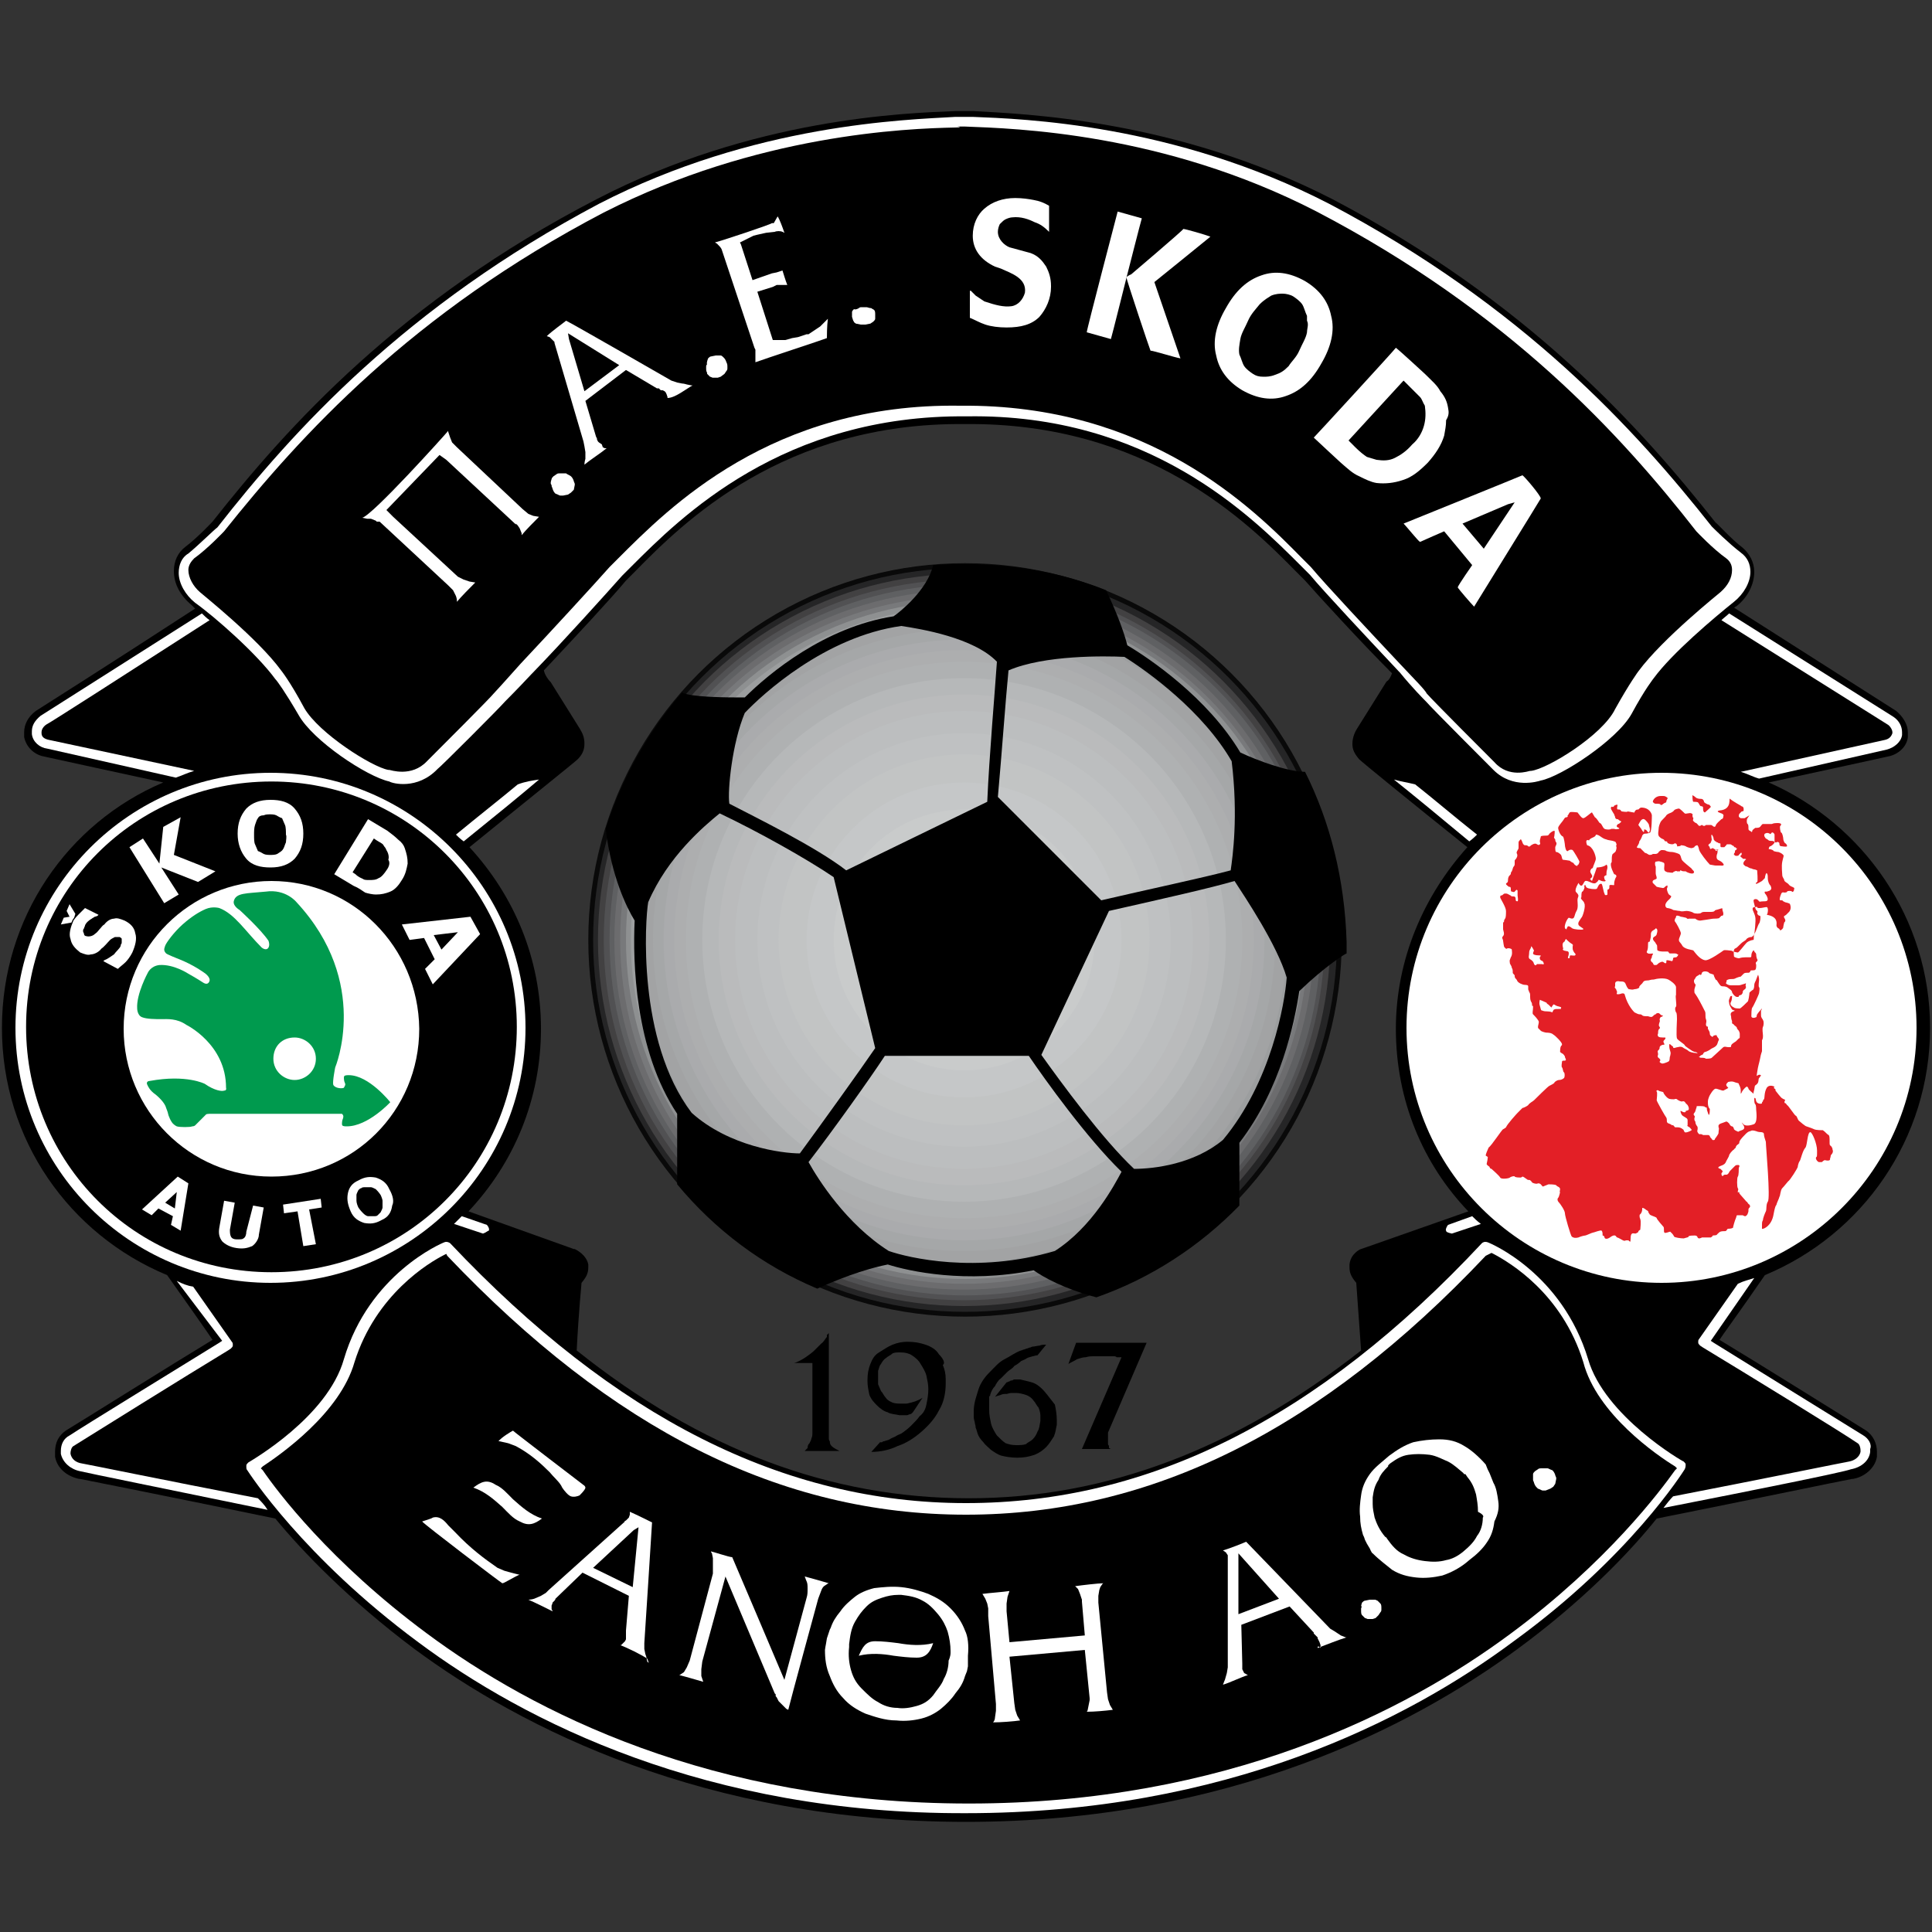 <?xml version="1.0" encoding="utf-8"?>
<!-- Generator: Adobe Illustrator 21.1.0, SVG Export Plug-In . SVG Version: 6.00 Build 0)  -->
<svg version="1.1" id="Layer_1" xmlns="http://www.w3.org/2000/svg" xmlns:xlink="http://www.w3.org/1999/xlink" x="0px" y="0px"
	 viewBox="0 0 200 200" style="enable-background:new 0 0 200 200;" xml:space="preserve">
<rect x="0" y="0" width="200" height="200" fill="#333333" stroke="none"/>
<style type="text/css">
	.st0{fill:#FFFFFF;}
	.st1{fill:#090909;}
	.st2{fill:#252526;}
	.st3{fill:#424142;}
	.st4{fill:#515153;}
	.st5{fill:#5F6062;}
	.st6{fill:#6C6C6E;}
	.st7{fill:#78797B;}
	.st8{fill:#8E9091;}
	.st9{fill:#9C9E9F;}
	.st10{fill:#A2A3A4;}
	.st11{fill:#A5A7A8;}
	.st12{fill:#AAABAD;}
	.st13{fill:#ADAEAF;}
	.st14{fill:#AFB1B2;}
	.st15{fill:#B6B8B9;}
	.st16{fill:#BABBBC;}
	.st17{fill:#BCBEBF;}
	.st18{fill:#BFC1C2;}
	.st19{fill:#C2C4C4;}
	.st20{fill:#C5C7C8;}
	.st21{fill:#C9CBCB;}
	.st22{fill:#009A4E;}
	.st23{fill:#E31F26;}
</style>
<g>
	<path d="M193.2,148.1c-1.6-1-11.7-7.3-15.2-9.4c0.1-0.2,2.3-3.2,4.7-6.7c10.1-4.2,17.1-14.1,17.1-25.6c0-11.3-6.9-21.1-16.7-25.4
		c5.1-1.1,12.4-2.7,12.4-2.7c1-0.2,1.9-1,2-2v-0.5c0-0.8-0.5-1.6-1.2-2.2l-16.8-10.7c0.1,0,0.1-0.1,0.2-0.1c1.2-0.9,1.9-2.3,1.9-3.6
		c0-1-0.5-1.9-1.2-2.5c-1.2-0.9-2.7-2.6-2.8-2.6c-7.9-10-19.5-22.9-39.7-33.5c-16.2-8.3-32-8.8-37.1-9.1h-0.9h-0.1h-0.9
		c-5.1,0.2-20.9,0.7-37.1,9.1C41.5,31.1,29.8,44.1,22,54c0,0-1.6,1.7-2.8,2.6c-0.8,0.6-1.2,1.5-1.2,2.5l0,0c0,1.4,0.7,2.6,1.9,3.6
		c0.1,0.1,0.2,0.2,0.3,0.3C11.6,68.6,3.7,73.6,3.7,73.6c-0.8,0.6-1.2,1.4-1.2,2.2v0.5c0.2,1,1,1.8,2,2c0,0,7.3,1.6,12.4,2.7
		C7,85.2,0.2,95,0.2,106.4c0,11.6,7,21.4,17.1,25.6c2.2,3.1,4.1,5.8,4.7,6.7c-4.3,2.6-13.7,8.5-15.2,9.4c-0.7,0.5-1.1,1.2-1.1,2.2
		v0.5c0.2,1.1,1.1,2,2.5,2.3l0,0h0.1l0,0c1,0.2,10.1,2,20.2,4.1c2.8,3.4,7.6,8.4,14.4,13.5c11.1,8.2,30.1,17.9,57.1,17.9
		c27.1,0,46.1-9.8,57.1-17.9c6.8-5,11.6-10,14.4-13.5c10-2,19.1-3.9,20.2-4.1h0.1l0,0l0,0c1.2-0.2,2.3-1.1,2.5-2.3v-0.5
		C194.3,149.4,193.9,148.6,193.2,148.1L193.2,148.1z M140.9,129.3c-0.1,0-1.1,0.5-1.2,1.6v0.3c0,0.6,0.2,1,0.7,1.6
		c0,0,0.2,2.9,0.5,7c-13,10.2-26.4,15.3-40.6,15.3c-14.3,0-27.7-5-40.6-15.3c0.2-4,0.5-6.9,0.5-7c0.5-0.6,0.7-1,0.7-1.6v-0.3
		c-0.2-1-1.2-1.5-1.4-1.6h-0.1l-10.9-3.9c4.7-5,7.5-11.6,7.5-18.9c0-7.3-2.8-13.8-7.4-18.8c5.9-4.8,10.9-8.8,11.2-9.1
		c0.5-0.5,0.7-1,0.7-1.6c0-0.7-0.2-1.1-0.5-1.6l0,0l-3-4.8l-0.1-0.1c-0.1-0.1-0.5-0.6-0.6-1.1c3.1-3.3,7.1-7.6,8.5-9.3l0.9-0.9
		c5-5.1,15.4-15.5,34.2-15.3c18.8-0.2,29.3,10.2,34.3,15.3l0.9,0.9c1.5,1.7,5.8,6.4,9,9.6c-0.1,0.3-0.3,0.7-0.5,0.8l-0.1,0.1l-3,4.8
		l0,0c-0.2,0.3-0.5,0.9-0.5,1.6c0,0.6,0.2,1,0.7,1.6c0.3,0.3,5.2,4.3,11.2,9.1c-4.5,5-7.4,11.6-7.4,18.8c0,7.4,2.8,14,7.5,18.9
		L140.9,129.3C141,129.2,140.9,129.3,140.9,129.3L140.9,129.3z"/>
	<path class="st0" d="M40.3,80.9c-2.3-0.5-7.9-4.2-9.4-6.9c-1.4-2.4-2.2-3.5-2.4-3.7c-1.9-2.6-6.2-6.4-8.3-7.9c-1-0.8-1.7-2-1.7-3.1
		c0-0.8,0.3-1.6,1-2c1.2-1,2.7-2.5,3-2.7C30.4,44.5,42,31.7,62,21.1c16.1-8.3,31.8-8.7,36.9-9h0.9l0,0h0.9c5.1,0.2,20.8,0.7,36.9,9
		c20.1,10.6,31.7,23.4,39.6,33.4c0.2,0.2,1.7,1.7,3,2.7c0.7,0.5,1,1.2,1,2c0,1.1-0.7,2.3-1.7,3.1c-2,1.6-6.4,5.3-8.3,7.9
		c0,0-0.9,1.1-2.3,3.7c-1.5,2.7-7.3,6.5-9.4,6.9c-0.3,0.1-2.9,0.9-4.9-1.1c-0.1-0.1-6.4-6.4-7-7.1c-0.2-0.2-1.4-1.4-2.7-3l-0.1-0.1
		c-3.1-3.3-7.7-8.2-9.2-10l-0.9-0.9c-5.1-5.1-15.7-15.8-34.6-15.5C81,42.9,70.4,53.6,65.3,58.7l-0.9,0.9c-1.6,1.8-6.1,6.8-9.3,10.1
		L55,69.8c-1.4,1.5-2.5,2.6-2.7,2.8c-0.6,0.7-6.7,6.8-7,7C43.2,81.8,40.6,81.1,40.3,80.9L40.3,80.9z"/>
	<path d="M98.9,13.2c-5.1,0.1-20.5,0.7-36.4,8.8c-19.9,10.4-31.4,23.1-39.3,33c0,0-1.7,1.8-3.1,2.8c-0.3,0.3-0.6,0.7-0.6,1.2
		c0,0.8,0.5,1.7,1.2,2.3c0.2,0.2,6,4.8,8.4,8.1c0,0,0.9,1.1,2.4,3.9c1.5,2.6,7,6.1,8.7,6.4h0.1l0,0c0.1,0,2.3,0.8,3.9-0.9
		c1.7-1.7,6.5-6.5,6.9-7c0.2-0.2,1.1-1.2,2.8-3.1c3.1-3.3,7.7-8.3,9.2-10l0,0l0.9-0.9c5.2-5.2,15.9-16.1,35.4-15.8
		c19.5-0.2,30.3,10.6,35.4,15.8l0.9,0.9l0,0c1.5,1.8,6.1,6.7,9.2,10c1.7,1.8,2.6,2.7,2.8,3.1c0.6,0.7,6.4,6.5,7,7.1
		c1.5,1.7,3.6,0.9,3.7,0.9h0.1c1.7-0.2,7.4-3.7,8.7-6.4c1.5-2.7,2.4-3.9,2.4-3.9c2.5-3.4,8.4-8.1,8.5-8.2c0.8-0.7,1.2-1.5,1.2-2.3
		c0-0.5-0.2-0.9-0.6-1.2c-1.4-1-3-2.7-3.1-2.8c-7.8-10-19.4-22.7-39.3-33.1c-15.9-8.2-31.3-8.6-36.4-8.8h-0.8
		C99.8,13.2,98.9,13.2,98.9,13.2L98.9,13.2z"/>
	<circle class="st1" cx="99.9" cy="97.3" r="39"/>
	<circle class="st2" cx="99.9" cy="97.3" r="38.5"/>
	<circle class="st3" cx="99.8" cy="97.3" r="37.9"/>
	<circle class="st4" cx="99.8" cy="97.3" r="37.3"/>
	<circle class="st5" cx="99.9" cy="97.3" r="36.8"/>
	<circle class="st6" cx="99.8" cy="97.3" r="36.2"/>
	<circle class="st7" cx="99.8" cy="97.3" r="35.6"/>
	<circle class="st8" cx="99.9" cy="97.3" r="35.1"/>
	<circle class="st9" cx="99.8" cy="97.3" r="34.5"/>
	<circle class="st10" cx="99.8" cy="97.3" r="33.4"/>
	<circle class="st11" cx="99.8" cy="97.3" r="32.2"/>
	<circle class="st12" cx="99.8" cy="97.3" r="31.1"/>
	<circle class="st13" cx="99.8" cy="97.3" r="30"/>
	<circle class="st14" cx="99.8" cy="97.3" r="28.8"/>
	<circle class="st15" cx="99.8" cy="97.3" r="27.1"/>
	<circle class="st16" cx="99.8" cy="97.3" r="25.4"/>
	<circle class="st17" cx="99.8" cy="97.3" r="23.7"/>
	<circle class="st18" cx="99.8" cy="97.3" r="21.4"/>
	<circle class="st19" cx="99.8" cy="97.3" r="19.2"/>
	<circle class="st20" cx="99.8" cy="97.3" r="16.3"/>
	<circle class="st21" cx="99.8" cy="97.3" r="13.5"/>
	<path d="M135.1,79.9c-1.8,0-5-1.2-6.7-2c-3.4-5.7-9.5-9.8-11.7-11.1c-0.3-1.2-1-3.2-2.2-5.7c-4.5-1.8-9.4-2.7-14.5-2.7
		c-1.1,0-2.3,0-3.4,0.1c-0.6,2.6-3.5,4.9-4.1,5.3c-7.1,1.1-12.9,5.9-15.4,8.4c-1.8,0-5.4,0-6.5-0.5c-3.5,4.1-6.2,8.8-7.9,14.1
		c0.6,5,2.2,8.2,3,9.5c-0.2,4.2,0,13.4,4.4,20v7.3c3.9,4.7,8.8,8.4,14.5,10.8c3.3-1.5,5.8-2.2,7.3-2.5c2.2,0.7,8.1,2,15.1,0.6
		c1,0.7,3.1,1.9,6.5,2.8c5.7-2,10.7-5.3,14.8-9.5v-6.5c4.3-5.6,5.7-12.4,6.2-15.7c2.7-2.6,4.8-3.9,4.9-3.9c0-0.5,0-0.8,0-1.2
		C139.2,91,137.7,85.1,135.1,79.9L135.1,79.9z M104.4,69.4c3.7-1.6,10-1.5,12-1.4c2.4,1.5,8.1,5.6,11.1,10.8
		c0.7,5.7,0.1,9.9-0.1,11.3c-3,0.8-8.7,2-13.4,3.1l-10.7-10.7C103.7,78.1,104.1,72.4,104.4,69.4L104.4,69.4z M77.1,73.8
		c1.8-1.9,8.3-7.9,16.2-9c2,0.3,7.5,1.2,9.9,3.7c-0.2,3-0.8,9.8-1,14.5l-14.6,7.1c-3.1-2.4-9.2-5.4-12.1-6.9
		C75.3,81.8,75.8,76.9,77.1,73.8L77.1,73.8z M71.6,115.2c-5.7-7.5-4.8-20.1-4.5-21.8c2-4.7,5.8-7.9,7.4-9.2c4,1.9,9,4.7,11.8,6.6
		l0,0l4.3,17.7c-1.5,2.2-5.6,7.9-7.8,10.9C81,119.4,75.5,118.7,71.6,115.2L71.6,115.2z M109.2,129.5c-8.1,2.4-15.2,0.7-17.2,0
		c-4.4-2.8-7.3-7.4-8.3-9.2c2.4-3.1,6.4-8.7,7.9-11h14.9c1.7,2.5,6,8.5,9.6,12C115.4,122.6,113.1,127,109.2,129.5L109.2,129.5z
		 M126.6,118c-3,2.5-7.1,3-9.2,3c-3.3-3.1-7.6-9-9.6-11.8l7-14.9c6.2-1.4,10.6-2.4,13-3.1c1.1,1.7,4.4,6.6,5.4,10
		C133,103.9,131.6,112,126.6,118L126.6,118z"/>
	<path class="st0" d="M23,138.8l-0.3,0.2c-4.2,2.6-14,8.6-15.5,9.6c-0.6,0.3-0.9,0.9-0.9,1.6v0.3c0.2,0.9,1,1.6,2,1.8l0,0
		c0.8,0.2,9.2,1.9,19.4,4c-0.3-0.5-0.7-0.9-1-1.2c-9.8-1.9-17.6-3.5-18.2-3.6l0,0c-0.7-0.1-1.1-0.5-1.2-1v-0.1
		c0-0.2,0.1-0.6,0.3-0.7c1.6-1,11.7-7.3,16-9.9l0.3-0.2c0.1-0.1,0.2-0.2,0.2-0.3v-0.1c0-0.1,0-0.2-0.1-0.3l-4-5.7
		c-0.6-0.1-1.1-0.3-1.7-0.6L23,138.8L23,138.8z"/>
	<path class="st0" d="M47.8,125.9c-0.2,0.2-0.6,0.6-0.8,0.8l3,1c0.3-0.1,0.5-0.3,0.6-0.3c0.1-0.2-0.1-0.5-0.2-0.6L47.8,125.9
		L47.8,125.9z"/>
	<path class="st0" d="M5.1,76.6c-0.5-0.1-0.8-0.3-0.8-0.7v-0.1c0-0.3,0.2-0.6,0.5-0.8c0.1,0,8.2-5.2,16.9-10.8
		c-0.3-0.2-0.6-0.5-0.8-0.7L4.2,74.1c-0.6,0.5-0.9,1-0.9,1.6v0.3c0.1,0.8,0.8,1.4,1.6,1.5l13.3,3c0.6-0.2,1.2-0.5,1.9-0.7L5.1,76.6
		L5.1,76.6z"/>
	<path class="st0" d="M48,87.1c3.1-2.5,5.8-4.7,7.8-6.4c-0.7,0.1-1.4,0.2-2.2,0.5c-1.8,1.5-4.1,3.3-6.4,5.2
		C47.4,86.6,47.6,86.8,48,87.1L48,87.1z"/>
	<path class="st0" d="M152.4,125.9l-2.5,0.9c-0.1,0.1-0.3,0.5-0.2,0.6c0,0.1,0.1,0.2,0.6,0.3l3-1
		C152.9,126.4,152.6,126.1,152.4,125.9L152.4,125.9z"/>
	<path class="st0" d="M192.9,148.6c-1.6-1-12.3-7.6-15.5-9.6l-0.3-0.2l4.5-6.5c-0.6,0.2-1.1,0.3-1.7,0.6l-4,5.7
		c-0.1,0.1-0.1,0.2-0.1,0.3v0.1c0,0.1,0.1,0.2,0.2,0.3l0.3,0.2c4.3,2.6,14.4,8.8,16,9.9c0.2,0.1,0.3,0.5,0.3,0.7c0,0,0,0.1,0,0.2
		c-0.1,0.5-0.6,0.9-1.2,1l0,0c-0.6,0.1-8.4,1.7-18.2,3.6c-0.3,0.3-0.7,0.8-1,1.2c10.2-2,18.6-3.7,19.4-4l0,0c1.1-0.2,1.9-0.9,2-1.8
		V150C193.8,149.5,193.4,148.9,192.9,148.6L192.9,148.6z"/>
	<path class="st0" d="M195.3,77.6c0.8-0.2,1.5-0.8,1.6-1.5v-0.3c0-0.6-0.3-1.2-0.9-1.6L179,63.5c-0.2,0.2-0.6,0.5-0.8,0.7L195.4,75
		c0.2,0.1,0.5,0.5,0.5,0.8v0.1c-0.1,0.3-0.3,0.6-0.8,0.7l-14.9,3.3c0.7,0.2,1.2,0.5,1.9,0.7L195.3,77.6L195.3,77.6z"/>
	<path class="st0" d="M152.9,86.4c-2.4-1.9-4.5-3.7-6.4-5.2c-0.8-0.2-1.5-0.3-2.2-0.5c2,1.6,4.8,3.9,7.8,6.4
		C152.5,86.8,152.7,86.6,152.9,86.4L152.9,86.4z"/>
	<path class="st0" d="M43.3,170c-11.9-8.8-17.5-17.5-17.7-17.8c-0.1-0.1-0.1-0.2-0.1-0.5c0-0.1,0.1-0.2,0.2-0.3
		c0.3-0.2,8.2-4.7,9.9-10.7c2.6-8.8,10.1-12,10.4-12.1c0.2-0.1,0.5,0,0.6,0.1c17,18,34.5,26.9,53.4,26.9s36.4-8.7,53.4-26.9l0,0
		c0.1-0.1,0.3-0.2,0.6-0.1c0.3,0.1,7.7,3.2,10.4,12.1c1.7,5.9,9.8,10.6,9.9,10.6c0.1,0.1,0.2,0.2,0.2,0.3c0,0.1,0,0.3-0.1,0.5
		c-0.2,0.3-5.7,9.1-17.7,17.8c-11,8.2-29.8,17.8-56.7,17.8C73.2,187.8,54.3,178.2,43.3,170L43.3,170z"/>
	<path d="M46.4,44.1l-9.5,10.2h1l0.3,0.1l0.3,0.1l0.3,0.2l0.1,0.1l0.1,0.1H39l7,6.6l0.3,0.5l0.2,0.5c0.1,0.1,0.1,0.3,0.1,0.5
		s0,0.2-0.1,0.5l0.3,0.2l3.3-3.5l-0.8,0.2c-0.1,0-0.3,0.1-0.5,0.1l-0.5-0.1l-0.5-0.2l-0.5-0.3l-6.7-6.2c0,0-0.2-0.2-0.3-0.5
		c0.2-0.2,4.4-4.9,4.8-5.1c0.1,0.1,0.3,0.2,0.3,0.2l7.1,6.6l-0.1-0.1l0.1,0.2L53,55v0.1l0,0l0.2,0.2l0.1,0.3V56l-0.1,0.3l0.3,0.2
		l3.2-3.4L56,53.3l-0.5,0.1l-0.5-0.1L54.8,53l-0.5-0.5l-6.8-6.4l-0.5-0.5l-0.2-0.3l-0.1-0.3l-0.1-0.3v-0.2v-0.3l-0.1-0.1l0,0l0,0
		l-0.1-0.3L46.4,44.1L46.4,44.1z"/>
	<path class="st0" d="M46.4,44.6v0.1l0.1,0.3l0.1,0.3l0.2,0.5l0.5,0.5l6.8,6.4l0.6,0.5l0.5,0.2l0.6,0.1l0,0
		c-0.5,0.5-1.4,1.4-1.8,1.9c0-0.1,0-0.2,0-0.2l-0.2-0.5l-0.2-0.3l-0.1-0.1l0,0l-0.1-0.1v0.1l-0.1-0.1l-7.1-6.6l-0.7-0.5l-0.1,0.1
		L40,52.8l0.1,0.1l0.6,0.6l6.7,6.2l0.6,0.3l0.6,0.2l0.6,0.1l0,0c-0.5,0.5-1.5,1.5-1.9,2c0-0.2,0-0.3-0.1-0.6l-0.3-0.6l-0.5-0.5
		l-7.1-6.6H39l0,0l-0.1-0.1l-0.5-0.2L38,53.7l-0.5-0.1l0,0C38.6,53.3,45.9,45.2,46.4,44.6L46.4,44.6z"/>
	<path d="M58.1,48.4c-0.2,0-0.3,0.1-0.6,0.1l-0.5,0.3c-0.1,0.1-0.2,0.3-0.3,0.5l-0.1,0.6c0,0.2,0,0.5,0.1,0.6
		c0.1,0.2,0.2,0.3,0.3,0.6l0.1,0.1c0.2,0.1,0.3,0.2,0.6,0.3c0.2,0,0.3,0.1,0.6,0l0.6-0.2l0.5-0.3l0.3-0.5l0.2-0.5
		c0-0.2,0-0.5-0.1-0.7s-0.2-0.3-0.3-0.6l0,0c-0.2-0.2-0.3-0.3-0.6-0.3C58.5,48.4,58.3,48.4,58.1,48.4L58.1,48.4z"/>
	<path class="st0" d="M57.1,49.6c0-0.1,0.1-0.2,0.2-0.3l0.3-0.2c0.1-0.1,0.2-0.1,0.5-0.1c0.1,0,0.3,0,0.5,0c0.1,0.1,0.2,0.1,0.5,0.3
		c0.1,0.1,0.2,0.2,0.3,0.5c0,0.1,0.1,0.2,0.1,0.3v0.1l-0.1,0.5L59.1,51l-0.3,0.2l-0.5,0.1c-0.1,0-0.2,0-0.3,0
		c-0.1,0-0.2-0.1-0.5-0.2l0,0l0,0c-0.1-0.1-0.2-0.2-0.3-0.5c0-0.1-0.1-0.2-0.1-0.3v-0.1C56.9,50.1,57.1,49.6,57.1,49.6L57.1,49.6z"
		/>
	<path d="M72.1,39.4L72.1,39.4H72l0,0h-0.2h0.1h-0.2l0,0h-0.2l0,0h-0.3l-0.3-0.1l-0.3-0.1L70,39l-11.1-6.4l-0.1,0.1l-3.1,2.4h0.9
		h0.2h0.2l0.1,0.1v0.1v0.1l0.1,0.2l0,0l0,0l3,10.2l0,0l0.1,0.5l0.1,0.6v0.6l-0.1,0.8v0.1v0.1v0.1l0.2,0.3l3.2-2.5l-0.2-0.3h0.1h-0.1
		l0,0h-0.1l0,0h-0.1h-0.2H63L62.8,46l-0.1-0.1l0,0v-0.1l-0.1-0.1l-0.1-0.2c0,0-1-3.2-1-3.4c0.2-0.1,3.5-2.7,3.7-2.8
		c0.2,0.1,3,1.8,3,1.8h-0.1l0.1,0.1l0.1,0.1h0.1h0.1c0,0,0,0,0.1,0l0.1,0.1l0.1,0.1l0,0l0.1,0.1l0.1,0.1l0.1,0.1V42v0.2l-0.1,0.3
		l0.3,0.2l4.1-3.1L72.1,39.4L72.1,39.4z M60.7,39.9c-0.1-0.5-1-3.5-1.2-4.3c0.7,0.5,3.5,2.2,3.9,2.4C62.8,38.2,61,39.6,60.7,39.9
		L60.7,39.9z"/>
	<path class="st0" d="M71.7,39.9C71.7,39.9,71.7,39.8,71.7,39.9h-0.1l0,0l-0.5-0.1c0,0-0.3-0.1-0.5-0.1l-0.5-0.1l-0.6-0.2
		c0,0-10.6-6.1-10.9-6.2c-0.1,0.1-1.5,1.1-2,1.6l0,0l0.3,0.1l0.2,0.2l0.1,0.1l0.1,0.1l0.1,0.1v0.2v-0.1l3,10.2l0.1,0.5l0.1,0.6v0.7
		c0,0-0.1,0.3-0.1,0.6c0.6-0.5,1.7-1.2,2.3-1.7c-0.1,0-0.2,0-0.2,0l-0.2-0.1L62.3,46L62,45.8c0,0,0,0-0.1-0.1l-0.1-0.2v-0.1
		l-0.1-0.2l-1.1-3.7l4.2-3.2l3.2,1.9h0.1h0.1l0.1,0.1l0.1,0.1l0,0h0.1l0,0c0,0,0,0,0.1,0l0.2,0.1l0.1,0.1l0.1,0.2l0.1,0.3v0.1
		C69.9,41.2,71.1,40.2,71.7,39.9L71.7,39.9z M60.5,40.5l-1.6-5.4l-0.1-0.6l5.3,3.3L60.5,40.5L60.5,40.5z"/>
	<path d="M74.1,36.3l-0.6,0.2c-0.2,0.1-0.3,0.2-0.5,0.3l-0.3,0.5c-0.1,0.2-0.1,0.5-0.1,0.6c0,0.2,0.1,0.5,0.2,0.7l0.1,0.1l0,0
		c0.1,0.2,0.2,0.3,0.5,0.5c0.1,0.1,0.3,0.2,0.6,0.2h0.6l0.6-0.2l0.5-0.3l0.3-0.5c0.1-0.2,0.1-0.3,0.1-0.6v-0.1
		c0-0.2-0.1-0.5-0.2-0.7c-0.1-0.2-0.2-0.5-0.5-0.6c-0.1-0.1-0.3-0.2-0.6-0.2C74.4,36.3,74.2,36.3,74.1,36.3L74.1,36.3z"/>
	<path class="st0" d="M73.3,37.1c0.1-0.1,0.2-0.2,0.3-0.2l0.5-0.1c0.1,0,0.3,0,0.5,0c0.1,0,0.2,0.1,0.3,0.2l0,0
		c0.1,0.1,0.2,0.2,0.3,0.5c0.1,0.2,0.1,0.3,0.1,0.5c0,0,0,0,0,0.1s0,0.2-0.1,0.3L75,38.7L74.6,39l-0.3,0.1h-0.5
		c-0.1,0-0.2-0.1-0.3-0.1c-0.1-0.1-0.2-0.2-0.3-0.3v-0.1c-0.1-0.2-0.1-0.3-0.1-0.5c0,0,0,0,0-0.1s0-0.2,0.1-0.3
		C73.1,37.6,73.3,37.1,73.3,37.1L73.3,37.1z"/>
	<path d="M80.5,21.8l-0.1,0.1l-0.1,0.1L80,22.2h-0.2l-6.8,2.4l0.6,0.2c0.2,0.1,0.5,0.2,0.6,0.3c0.1,0.1,0.2,0.2,0.3,0.5l0.2,0.6
		l0.2,0.5l3,9l0.1,0.2V36v0.2v0.2l0,0v0.1v0.1v0.1L77.8,37l-0.5,0.6l0.5-0.1l8.2-2.7l0.2-3.1l-0.3-0.1c-0.1,0.2-0.3,0.6-0.6,0.7
		c-0.2,0.2-0.3,0.5-0.6,0.6l-0.3,0.2l-0.3,0.2l-0.3,0.2l-0.3,0.1h-0.1c0,0,0,0-0.1,0l-0.3,0.1l-0.6,0.1L81.7,34l-0.6,0.1l-0.6,0.1
		h-0.1c0,0,0,0,0.1,0h-0.1c0,0-0.1,0-0.2,0c-0.1-0.2-1.2-4-1.5-4.3c0.3-0.1,1.2-0.3,1.2-0.3h0.1l0.6-0.1h0.6h0.5l0.7,0.3l-0.1-0.5
		l-0.8-2.4L81,27.3l-0.2,0.1l-0.3,0.1L80,27.6c0,0-1.4,0.5-1.7,0.6c-0.1-0.3-0.9-2.8-1-3.1c0.1,0,0.7-0.2,0.7-0.2H78h0.1l0.2-0.1
		h0.1l0.3-0.1l0.9-0.2l0.8-0.1c0.2,0,0.5,0,0.7,0c0.2,0,0.5,0.1,0.6,0.2l0.5,0.2l-1-3.3L80.5,21.8L80.5,21.8z"/>
	<path class="st0" d="M80.5,22.4C80.5,22.4,80.5,22.3,80.5,22.4c0.2,0.3,0.5,1.1,0.7,1.7c-0.1,0-0.1-0.1-0.2-0.1
		c-0.2-0.1-0.6-0.1-0.8,0l-0.9,0.1l-0.9,0.2L78,24.4l-0.2,0.1l-0.2,0.1l-1,0.5l0.1,0.2l1.2,3.7l2-0.7l0.5-0.1l0.3-0.1l0,0l0.3-0.1
		c0.1,0.3,0.3,1,0.5,1.5h-0.5h-0.6L80,29.7l0,0l-1.6,0.5l1.6,5h0.1h0.2h0.2h0.1h-0.1h0.2h0.1h0.2h0.3L82,35l0.6-0.1l0.6-0.2l0.3-0.1
		c0,0,0,0,0.1,0h0.1l0.3-0.2l0.3-0.2l0.3-0.2l0.3-0.2c0.2-0.2,0.5-0.5,0.7-0.7l0.1-0.1c-0.1,0.8-0.1,1.8-0.1,2
		c-0.2,0.1-6.6,2.2-7.4,2.5v-0.1l0,0v-0.1V37v-0.1v-0.1v-0.2v-0.2v-0.2l-0.1-0.2l-3-9l-0.2-0.6l-0.2-0.6c-0.1-0.2-0.2-0.3-0.5-0.6
		c-0.1,0-0.1-0.1-0.2-0.1c0.8-0.2,5.9-1.9,5.9-2c0.1,0,0.2,0,0.2,0L80.5,22.4L80.5,22.4z"/>
	<path d="M89.3,31.4c-0.2,0-0.3,0.1-0.6,0.2l-0.5,0.3c-0.1,0.1-0.2,0.3-0.3,0.6c0,0.2,0,0.5,0,0.7v0.1l0,0c0.1,0.2,0.1,0.3,0.2,0.6
		c0.1,0.1,0.2,0.2,0.5,0.3l0.6,0.1h0.6l0.6-0.2l0.5-0.3c0.2-0.2,0.2-0.3,0.3-0.6c0-0.2,0-0.5,0-0.7c0-0.2-0.1-0.5-0.2-0.7
		c-0.1-0.2-0.2-0.3-0.5-0.5c-0.1-0.1-0.3-0.1-0.6-0.2L89.3,31.4L89.3,31.4z"/>
	<path class="st0" d="M88.9,31.9c0.1-0.1,0.2-0.1,0.3-0.1h0.5c0.1,0,0.3,0.1,0.5,0.1c0.1,0.1,0.2,0.1,0.3,0.2
		c0.1,0.1,0.1,0.3,0.1,0.5c0,0.1,0,0.2,0,0.2c0,0.1,0,0.1,0,0.2s-0.1,0.2-0.2,0.3l-0.3,0.2l-0.5,0.1h-0.5l-0.5-0.1
		c-0.1-0.1-0.2-0.1-0.2-0.2c-0.1-0.1-0.1-0.2-0.2-0.5v-0.1l0,0c0-0.1,0-0.2,0-0.2c0-0.1,0-0.1,0-0.2s0.1-0.2,0.2-0.3
		C88.6,32.1,88.9,31.9,88.9,31.9L88.9,31.9z"/>
	<path d="M101.6,21.1c-0.9,0.8-1.4,1.9-1.4,3.2c0,1.6,0.9,3,2.5,3.6l0.7,0.2c1.1,0.5,2.4,0.9,2.3,2c-0.1,0.6-0.6,0.9-1,1
		c-0.7,0.1-1.5-0.1-2.3-0.5l-0.8-0.5l-0.2-0.2c-0.3-0.3-0.6-0.6-0.7-0.6h-0.5v3.5l0.1,0.1c0.6,0.3,1.1,0.6,1.8,0.8
		c0.7,0.2,1.5,0.3,2.3,0.3c1.5,0,2.7-0.5,3.6-1.2c0.9-0.8,1.4-1.9,1.4-3.3c0-0.9-0.2-1.7-0.6-2.4c-0.3-0.6-1-1.1-1.8-1.5l0,0l0,0
		l-1.1-0.5l-1.1-0.3c-0.5-0.1-0.9-0.6-0.9-1.1c0-0.2,0-0.3,0.1-0.5c0.1-0.1,0.2-0.2,0.3-0.3c0.2-0.1,0.3-0.1,0.6-0.2
		c0.7-0.1,1.4,0.1,1.9,0.3c0.6,0.3,1,0.7,1.5,1l0.1,0.1h0.6V21l-0.1-0.1c-0.5-0.2-1.1-0.5-1.7-0.7c-0.7-0.2-1.4-0.2-2-0.3
		C103.8,19.9,102.6,20.3,101.6,21.1L101.6,21.1z"/>
	<path class="st0" d="M104.7,31.7c0.7-0.1,1.2-0.7,1.4-1.4c0.2-1.5-1.4-2-2.5-2.5l-0.6-0.2c-1.5-0.7-2.3-1.8-2.3-3.2
		c0-1.2,0.5-2.2,1.2-2.8c0.8-0.7,1.9-1.1,3.2-1.1c0.7,0,1.4,0.1,1.9,0.2c0.6,0.1,1.1,0.3,1.6,0.6c0,0.2,0,2.4,0,2.7
		c-0.5-0.5-0.9-0.8-1.5-1c-0.6-0.3-1.4-0.6-2.3-0.5c-0.2,0-0.5,0.1-0.7,0.2s-0.3,0.2-0.6,0.5c-0.1,0.2-0.2,0.5-0.2,0.8l0,0
		c0,0.8,0.7,1.4,1.2,1.6l1.1,0.3l1.1,0.3c0.8,0.3,1.2,0.8,1.6,1.4c0.3,0.6,0.5,1.2,0.5,2c0,0,0,0,0,0.1c0,1.2-0.5,2.3-1.2,3.1
		c-0.8,0.8-1.9,1.1-3.4,1.1c-0.8,0-1.6-0.1-2.2-0.3c-0.6-0.2-1.1-0.5-1.6-0.7c0-0.2,0-2.5,0-2.8h0.1c0,0,0.2,0.2,0.3,0.3l0.2,0.2
		l0.9,0.6C103.1,31.6,103.9,31.8,104.7,31.7L104.7,31.7z"/>
	<path d="M115.4,21.6l-3.4,13l3.3,0.9c0,0,1.2-4.7,1.5-5.8c0.3,1.1,2.3,6.7,2.3,6.7l4.1,1.1c0,0-2.8-8.2-3-8.4c0.2-0.2,6.1-5,6.1-5
		l-3.9-1c0,0-4.3,3.6-5.1,4.4c0.2-1,1.4-5.4,1.4-5.4l-3.3-0.9V21.6L115.4,21.6z"/>
	<path class="st0" d="M115.7,21.9c0.3,0.1,2.2,0.6,2.5,0.7c-0.1,0.3-1.5,5.8-1.5,5.8l0,0c0,0-1.6,6.4-1.7,6.7
		c-0.3-0.1-2.2-0.6-2.5-0.7C112.5,34.1,115.6,22.3,115.7,21.9L115.7,21.9z"/>
	<path class="st0" d="M117.1,28.4c0,0,5.3-4.5,5.4-4.7c0.2,0,2.3,0.6,2.8,0.8c-0.6,0.5-5.8,4.7-5.8,4.7s2.5,7.3,2.7,7.9
		c-0.6-0.1-2.8-0.8-3.1-0.8c-0.1-0.2-2.5-7.4-2.5-7.6C116.8,28.5,117.1,28.4,117.1,28.4L117.1,28.4z"/>
	<path d="M137.2,37.8c0.8-1.4,1.2-2.8,1.2-4.1c0-0.3,0-0.8-0.1-1.1c-0.3-1.6-1.4-3-3-3.9c-1.7-0.9-3.3-1.1-4.9-0.7
		c-1.6,0.6-3,1.7-4,3.6c-1,1.8-1.5,3.6-1.1,5.2s1.4,3,3,3.9c1.7,0.9,3.3,1.1,4.9,0.7C134.8,40.9,136.1,39.6,137.2,37.8L137.2,37.8z
		 M134.9,34.3c-0.1,0.6-0.3,1.1-0.8,1.8c-0.3,0.6-0.7,1.1-1.1,1.5c-0.3,0.3-0.8,0.7-1.1,0.8c-0.3,0.1-0.7,0.2-1,0.2
		c-0.3,0-0.7-0.1-1-0.3c-0.3-0.2-0.6-0.5-0.8-0.7c-0.2-0.3-0.3-0.7-0.3-1c0-0.5,0-0.9,0.1-1.4c0.1-0.6,0.3-1.1,0.8-1.8
		c0.3-0.7,0.8-1.1,1.1-1.6c0.5-0.3,0.8-0.7,1.1-0.8c0.3-0.1,0.8-0.2,1-0.2c0.3,0,0.7,0.1,0.9,0.3c0.3,0.2,0.6,0.5,0.8,0.7
		c0.2,0.2,0.3,0.6,0.3,1C135,33.3,135,33.7,134.9,34.3L134.9,34.3z"/>
	<path d="M148.4,48.1c0.9-0.9,1.5-1.9,1.7-3c0.3-1,0.3-2,0.1-3.1c-0.1-0.6-0.5-1.1-0.8-1.8c-0.3-0.6-0.9-1.2-1.7-1.9l-3.3-3
		l-0.1,0.1l-8.8,9.8l3.2,2.8c0.7,0.7,1.4,1.1,1.9,1.5c0.6,0.3,1.2,0.6,2,0.7c0.9,0.1,1.9,0,3-0.3C146.6,49.7,147.6,49.1,148.4,48.1
		L148.4,48.1z M144.2,47c-0.6,0.2-1.1,0.3-1.7,0.2c-0.3-0.1-0.7-0.2-0.9-0.3c-0.2-0.1-0.7-0.5-1.2-0.9c0,0-0.2-0.2-0.5-0.3
		c0.2-0.3,4.9-5.3,5.2-5.7c0.1,0.1,0.5,0.3,0.5,0.3c0.5,0.5,0.8,0.8,1,1c0.2,0.2,0.3,0.6,0.5,0.8c0.1,0.3,0.1,0.6,0.1,0.9
		c0,0.3,0,0.6-0.1,0.9c-0.2,0.6-0.6,1.2-1.1,1.8C145.2,46.3,144.6,46.8,144.2,47L144.2,47z"/>
	<path d="M157.7,48.6l-0.1,0.1l-12.9,5.2l2.3,2.6c0,0,2.3-1,2.5-1.1c0.2,0.2,2.4,2.8,2.5,3.1c-0.1,0.2-1.5,2.3-1.5,2.3l2.3,2.7
		l7.4-12L157.7,48.6L157.7,48.6z M153.5,56c-0.2-0.3-1.1-1.4-1.5-1.7c0.3-0.1,2.7-1.1,3.5-1.5C155.1,53.6,153.7,55.6,153.5,56
		L153.5,56z"/>
	<path class="st0" d="M157.6,49.2c-0.2,0.1-11.8,4.8-12.3,5c0.3,0.3,1.5,1.8,1.7,1.9c0.2-0.1,2.5-1.1,2.5-1.1l2.9,3.5
		c0,0-1.4,2-1.5,2.3c0.1,0.2,1.4,1.7,1.7,2c0.3-0.5,6.8-11,6.9-11.2C159.5,51.3,157.8,49.3,157.6,49.2L157.6,49.2z M153.6,56.8
		l-2.2-2.6l4.7-2l0.7-0.2L153.6,56.8L153.6,56.8z"/>
	<path d="M86.1,149.7c-0.1-0.1-0.2-0.2-0.2-0.5c-0.1-0.1-0.1-0.2-0.1-0.5c0-0.1,0-0.3,0-0.5V138l-0.1,0.1l-0.1,0.1l0,0l0,0
		c0,0,0,0,0,0.1c0,0,0,0,0,0.1c-0.2,0.2-0.3,0.5-0.6,0.7c-0.2,0.2-0.5,0.5-0.7,0.7c-0.2,0.2-0.6,0.5-0.9,0.7
		c-0.3,0.2-0.8,0.5-1.2,0.6h1.9v7.1l0,0l0,0c0,0,0,0,0,0.1l0,0c0,0,0,0,0,0.1c0,0.1,0,0.3-0.1,0.5c0,0.1-0.1,0.3-0.2,0.5
		c-0.1,0.1-0.2,0.2-0.2,0.5c-0.1,0.1-0.2,0.2-0.3,0.3h3.6C86.3,149.9,86.2,149.8,86.1,149.7L86.1,149.7z"/>
	<path d="M97.2,140.2c-0.3-0.5-0.8-0.8-1.4-1c-0.6-0.2-1.1-0.3-1.9-0.3l0,0l0,0l0,0l0,0l0,0l0,0l0,0l0,0c-0.5,0-1,0.1-1.5,0.3
		c-0.5,0.2-0.9,0.5-1.4,0.8c-0.5,0.3-0.7,0.7-0.9,1.2c-0.2,0.5-0.3,1-0.3,1.7c0,0.6,0.1,1,0.2,1.5c0.2,0.5,0.5,0.8,0.8,1.1
		c0.3,0.3,0.7,0.6,1.1,0.7c0.3,0.2,0.8,0.2,1.2,0.3l0,0l0,0l0,0l0,0l0,0l0,0c0.1,0,0.1,0,0.2,0c0.1,0,0.1,0,0.2,0c0,0,0.1,0,0.2,0
		c0.1,0,0.1,0,0.2,0c0.1,0,0.2-0.1,0.3-0.1c0.1,0,0.2-0.1,0.3-0.2l1-1.5c-0.2,0.1-0.3,0.2-0.6,0.3c-0.2,0.1-0.3,0.1-0.6,0.2
		c-0.1,0-0.3,0.1-0.5,0.1c-0.1,0-0.3,0-0.5,0c-0.3,0-0.6,0-0.9-0.1c-0.2-0.1-0.5-0.2-0.7-0.5c-0.2-0.2-0.3-0.5-0.5-0.7
		c-0.1-0.2-0.2-0.5-0.3-0.7c0,0,0-0.1,0-0.2s0-0.1,0-0.2c0,0,0-0.1,0-0.2s0-0.1,0-0.2v-0.1v-0.1c0,0,0-0.1,0-0.2c0-0.1,0-0.1,0-0.2
		c0.1-0.2,0.1-0.5,0.3-0.7c0.1-0.2,0.3-0.5,0.5-0.6c0.2-0.2,0.5-0.3,0.7-0.5c0.2-0.1,0.5-0.1,0.8-0.1c0.5,0,0.9,0.1,1.2,0.3
		c0.3,0.2,0.7,0.5,0.9,0.9c0.2,0.3,0.5,0.8,0.6,1.2c0.1,0.5,0.2,0.9,0.2,1.4c0,0.6-0.1,1.1-0.2,1.6c-0.1,0.5-0.3,0.9-0.7,1.2
		c-0.2,0.3-0.6,0.7-0.9,1c-0.3,0.3-0.7,0.6-1,0.8c-0.2,0.1-0.5,0.2-0.6,0.3c-0.2,0.1-0.5,0.2-0.6,0.3c-0.2,0.1-0.3,0.1-0.6,0.2
		c-0.1,0-0.2,0.1-0.2,0.1s-0.1,0-0.2,0l-0.9,1c0.9,0,1.9-0.2,2.7-0.6c0.9-0.3,1.7-0.8,2.5-1.5c0.8-0.7,1.4-1.4,1.8-2.2
		c0.5-0.8,0.7-1.8,0.7-2.8c0,0,0,0,0-0.1c0,0,0,0,0-0.1c0,0,0,0,0-0.1c0,0,0,0,0-0.1l0,0l0,0l0,0c0-0.6-0.1-1-0.3-1.5
		C97.9,141.1,97.6,140.6,97.2,140.2L97.2,140.2z"/>
	<path d="M107.9,143.8c-0.3-0.3-0.7-0.6-1.1-0.7c-0.3-0.1-0.8-0.2-1.2-0.3l0,0l0,0l0,0l0,0c0,0,0,0-0.1,0c0,0,0,0-0.1,0
		c-0.1,0-0.2,0-0.3,0c-0.1,0-0.2,0-0.3,0.1c-0.1,0-0.2,0-0.3,0.1c-0.1,0-0.2,0.1-0.3,0.1l-1.2,1.5c0.2-0.1,0.3-0.1,0.6-0.2
		c0.2-0.1,0.3-0.1,0.6-0.1c0.1,0,0.3-0.1,0.5-0.1c0.1,0,0.3,0,0.5,0c0.3,0,0.7,0.1,1,0.2c0.3,0.1,0.6,0.3,0.8,0.6
		c0.2,0.2,0.3,0.5,0.5,0.7c0.1,0.2,0.2,0.6,0.2,0.8v0.1c0,0,0,0,0,0.1l0,0l0,0l0,0l0,0l0,0c0,0,0,0,0,0.1l0,0c0,0,0,0,0,0.1l0,0
		c0,0,0,0,0,0.1l0,0c0,0,0,0,0,0.1c-0.1,0.5-0.1,0.8-0.3,1.1c-0.1,0.3-0.3,0.6-0.5,0.8c-0.2,0.2-0.5,0.3-0.7,0.5
		c-0.3,0.1-0.7,0.1-1,0.1c-0.5,0-0.8-0.1-1.1-0.2c-0.3-0.2-0.6-0.5-0.9-0.8c-0.2-0.3-0.5-0.8-0.6-1.2c-0.1-0.5-0.2-0.9-0.2-1.4v-0.1
		v-0.1c0,0,0-0.1,0-0.2c0-0.1,0-0.1,0-0.2v-0.1V145v-0.1v-0.1v-0.1v-0.1c0,0,0-0.1,0.1-0.1v-0.1c0.1-0.3,0.2-0.6,0.5-0.9
		c0.1-0.2,0.3-0.6,0.6-0.8c0.2-0.2,0.5-0.5,0.7-0.7c0.2-0.2,0.5-0.3,0.7-0.6c0.2-0.1,0.5-0.3,0.7-0.5c0.2-0.1,0.5-0.2,0.6-0.3
		c0.2-0.1,0.3-0.1,0.6-0.2c0.1,0,0.3-0.1,0.5-0.1l0.9-1.1c-0.2,0-0.5,0-0.7,0.1c-0.2,0-0.5,0.1-0.7,0.1c-0.1,0-0.2,0.1-0.3,0.1
		c-0.1,0-0.2,0.1-0.3,0.1c-0.1,0-0.2,0.1-0.3,0.1c-0.1,0-0.2,0.1-0.3,0.1c-0.6,0.2-1.1,0.6-1.7,0.9s-1,0.8-1.6,1.4
		c-0.5,0.5-0.9,1.1-1.1,1.7c-0.2,0.7-0.5,1.4-0.5,2.3l0,0c0,0.1,0,0.2,0,0.5c0,0.1,0,0.3,0.1,0.6c0,0.2,0.1,0.3,0.1,0.6
		c0.1,0.2,0.1,0.3,0.2,0.6c0.1,0.3,0.3,0.6,0.6,0.9c0.2,0.3,0.6,0.6,0.8,0.8c0.3,0.2,0.7,0.5,1.1,0.6s1,0.2,1.6,0.2
		c0.7,0,1.2-0.1,1.8-0.3c0.5-0.2,0.9-0.5,1.2-0.8c0.3-0.3,0.6-0.8,0.8-1.1c0.2-0.5,0.2-0.8,0.3-1.2l0,0l0,0l0,0l0,0c0,0,0,0,0-0.1
		V147c0-0.6-0.1-1.1-0.2-1.6C108.5,144.5,108.2,144.1,107.9,143.8L107.9,143.8z"/>
	<path d="M114.8,149.7c0-0.1-0.1-0.1-0.1-0.2s0-0.1,0-0.2l0,0l0,0c0,0,0,0,0-0.1l0,0V149v-0.1c0,0,0,0,0-0.1c0,0,0,0,0-0.1
		c0,0,0,0,0-0.1c0,0,0,0,0-0.1l0,0l0,0l0,0l0,0v-0.1v-0.1l4-9.3h-7.3l-0.8,2.2c0.3-0.2,0.6-0.3,0.9-0.5c0.3-0.1,0.6-0.2,0.9-0.2
		c0.3-0.1,0.6-0.1,0.8-0.1s0.6,0,0.8,0c0.1,0,0.3,0,0.5,0c0.1,0,0.2,0,0.5,0c0.1,0,0.2,0,0.3,0c0.1,0,0.2,0,0.3,0.1
		c0.1,0,0.1,0,0.2,0s0.1,0,0.1,0h0.1h0.1L112,150h3c-0.1,0-0.1-0.1-0.2-0.1C114.8,149.8,114.8,149.8,114.8,149.7L114.8,149.7z"/>
	<path class="st0" d="M137.8,32.7L137.8,32.7c-0.3-1.5-1.2-2.7-2.7-3.6c-1.6-0.9-3.1-1.1-4.5-0.6c-1.5,0.5-2.7,1.6-3.7,3.4
		c-1,1.7-1.4,3.4-1,4.9c0.3,1.5,1.2,2.7,2.7,3.6c1.6,0.9,3.1,1.1,4.5,0.6c1.5-0.5,2.7-1.6,3.7-3.4C137.8,35.9,138.2,34.2,137.8,32.7
		L137.8,32.7z M135.3,34.4c-0.1,0.6-0.5,1.2-0.8,1.9c-0.3,0.7-0.8,1.1-1.1,1.6c-0.5,0.5-0.8,0.7-1.4,0.9c-0.5,0.2-0.9,0.2-1.2,0.2
		c-0.5,0-0.8-0.1-1.1-0.3c-0.3-0.2-0.7-0.5-0.9-0.8c-0.2-0.3-0.3-0.8-0.5-1.2c-0.1-0.5,0-1,0.1-1.6c0.1-0.6,0.5-1.2,0.8-1.9
		c0.3-0.7,0.8-1.2,1.2-1.7c0.5-0.5,0.9-0.7,1.2-0.9c0.5-0.2,0.9-0.2,1.2-0.2c0.3,0,0.8,0.1,1.1,0.3c0.3,0.2,0.7,0.5,0.9,0.8
		c0.2,0.3,0.3,0.8,0.5,1.2c0,0.1,0,0.2,0,0.5C135.5,33.6,135.3,34,135.3,34.4L135.3,34.4z"/>
	<path class="st0" d="M149.9,42.2c-0.1-0.6-0.3-1.1-0.8-1.7c-0.3-0.6-0.9-1.1-1.6-1.8c0,0-2.6-2.4-3-2.7c-0.2,0.3-8.2,9-8.5,9.3
		c0.2,0.2,2.8,2.6,2.8,2.6c0.7,0.6,1.2,1.1,1.9,1.4c0.6,0.3,1.2,0.6,1.8,0.7c0.9,0.1,1.8,0,2.7-0.3c1-0.3,1.8-1,2.6-1.8
		c0.8-0.9,1.4-1.8,1.7-2.8c0.1-0.6,0.2-1,0.2-1.6C150,43,150,42.7,149.9,42.2L149.9,42.2z M147.4,44.1c-0.2,0.7-0.6,1.4-1.2,1.9
		c-0.6,0.7-1.2,1.1-1.8,1.4s-1.2,0.3-1.9,0.2l0,0c-0.3-0.1-0.7-0.2-1-0.3c-0.3-0.2-0.7-0.5-1.2-1l-0.7-0.7l5.6-6.1l0.1-0.1l0.7,0.7
		c0.5,0.5,0.8,0.8,1,1c0.2,0.2,0.3,0.6,0.5,0.9C147.6,42.7,147.6,43.4,147.4,44.1L147.4,44.1z"/>
	<path d="M153.8,130c-17,18-34.6,26.8-53.8,26.8S63.4,148,46.3,130l-0.1-0.2l-0.2,0.1c-1.6,0.8-7.1,4.1-9.3,11.1l0,0
		c-1.5,5.3-7.7,9.6-9.5,10.8l-0.2,0.2l0.2,0.2c1.5,2.2,7,9.5,17,16.9c10.9,8.1,29.5,17.6,56.1,17.6s45.2-9.5,56.1-17.6
		c10-7.4,15.5-14.8,17-16.9l0.2-0.2l-0.2-0.2c-1.8-1.1-8.1-5.4-9.5-10.8c-2.2-7.1-7.6-10.3-9.3-11.2l-0.2-0.1L153.8,130L153.8,130z"
		/>
	<path d="M44.7,156.7c-0.2,0-1,0.5-1.2,0.7c-0.1,0.1-0.2,0.2-0.2,0.3c0,0.1,0,0.2,0.1,0.2l8.6,6.6l3.2-1.7l-1.4-0.2l-0.7-0.1
		l-0.7-0.2l-0.6-0.3c-1.4-0.8-2.7-2-4.3-3.6l-0.7-0.7C46.2,157.1,45.5,156.4,44.7,156.7L44.7,156.7z"/>
	<path class="st0" d="M44.8,157.1c0.7-0.2,1.2,0.3,1.6,0.8l0.7,0.7c1.6,1.7,3.1,2.8,4.4,3.7l0.7,0.3l0.7,0.2l0.8,0.2h0.1
		c-0.7,0.3-1.6,0.9-1.8,0.9c-0.2-0.1-8.1-6.1-8.3-6.4C44,157.4,44.7,157.2,44.8,157.1L44.8,157.1z"/>
	<path d="M53,147.7l-3,1.8l1.5,0.1l0.8,0.2l0.8,0.3c1.5,0.7,2.6,1.7,3.4,2.6c0.5,0.5,0.8,0.8,1.2,1.4l0.1,0.2c0.3,0.3,0.6,0.8,1.1,1
		c0.5,0.1,0.9,0.1,1.2-0.1c0.6-0.3,0.8-0.8,0.8-1.1c0-0.3-0.2-0.5-0.3-0.6l0,0l-7.6-5.8L53,147.7L53,147.7z"/>
	<path class="st0" d="M53.1,148.1c0.2,0.2,7.4,5.7,7.4,5.7l0,0c0,0,0.1,0.1,0.1,0.2l0,0c0,0.1-0.1,0.3-0.6,0.8
		c-0.2,0.1-0.6,0.2-0.9,0.1c-0.3-0.1-0.7-0.6-0.9-0.9l-0.1-0.2c-0.3-0.5-0.8-0.9-1.2-1.4c-0.9-0.9-2-1.9-3.5-2.7l-0.8-0.3l-0.9-0.2
		c0,0,0,0-0.1,0C51.9,148.8,52.9,148.2,53.1,148.1L53.1,148.1z"/>
	<path d="M64.7,169.9C64.7,169.9,64.7,170,64.7,169.9l-0.1,0.2l-0.1,0.1l-0.2,0.1l-0.2,0.1h-0.3l-0.1,0.5l4.5,2.3l-0.5-0.7v-0.1l0,0
		l0,0l-0.1-0.2l0,0l-0.1-0.2l0,0l-0.1-0.2l0,0l-0.1-0.3L67,171v-0.5V170l0.8-12.8l-3.6-1.7l0.3,0.6l0.1,0.2l0.1,0.2v0.2l-0.1,0.2
		v0.1l-0.1,0.1l-0.1,0.1l0,0l0,0l-7.8,7.1l0,0l-0.3,0.3l-0.5,0.3l-0.6,0.2l-0.7,0.2h-0.1h-0.1h-0.1l-0.1,0.3l3.6,1.8l0.2-0.3l0,0
		v-0.1l0,0l-0.1-0.1l0,0v-0.1l-0.1-0.2v-0.1v-0.1l0.1-0.2v-0.1l0,0l0.1-0.1l0.1-0.1c0,0,2.4-2.3,2.6-2.5c0.2,0.1,4,1.9,4.2,2.2
		c0,0.2-0.3,3.4-0.3,3.4V169v0.1v0.1v0.2l0,0c0,0,0,0,0,0.1v0.1C64.7,169.8,64.7,169.9,64.7,169.9L64.7,169.9z M62.2,162.3
		c0.3-0.3,2.7-2.5,3.3-3.1c-0.1,0.8-0.3,4.1-0.5,4.5C64.7,163.5,62.6,162.5,62.2,162.3L62.2,162.3z"/>
	<path d="M72.7,160.2l0.1,0.1l0,0l0,0l0.1,0.1c0,0,0,0,0.1,0l0,0l0.1,0.2l0.1,0.5c0,0.1,0,0.3,0,0.6l-0.1,0.8l-2.4,9l-0.3,0.6
		l-0.2,0.3l-0.3,0.2l-0.3,0.1l-0.1,0.1h-0.1h-0.1h-0.1l-0.8,0.2l0.8,0.2c0,0,3.3,0.9,3.6,1l0,0h0.1l0,0l0,0l0.1-0.3l0,0l0,0l0,0l0,0
		c0-0.1-0.3-0.5-0.3-0.5l-0.2-0.5v-0.5l0.1-0.7c0,0,1.8-6.7,2-7.7c0.5,1,4.7,11.1,4.7,11.1v0.1v0.1l0,0l0,0l0.1,0.1l0.1,0.1l0.1,0.2
		l0.2,0.2l0.2,0.2l0.2,0.2l0.2,0.2l0.2,0.2l0.2,0.1l0.2,0.1l0.2,0.1v-0.2l3.2-11.7l0.3-0.7c0.1-0.2,0.2-0.3,0.2-0.3l0.2-0.2l0.3-0.1
		h0.1h0.1l0,0H86l0.8-0.3l-0.6-0.1l-4-1l-0.1,0.3c0.1,0.1,0.2,0.2,0.3,0.3c0.1,0.1,0.2,0.3,0.2,0.5c0,0.2,0.1,0.3,0.1,0.6
		c0,0,0,0,0,0.1c0,0.2,0,0.5-0.1,0.8c0,0-1.7,6.4-2,7.4c-0.5-1-5.1-11.8-5.1-11.8l-3.1-0.8L72.7,160.2L72.7,160.2z"/>
	<path class="st0" d="M73.8,162c0-0.1,0-0.1,0-0.2c0-0.2,0-0.3,0-0.5l-0.1-0.5c0,0-0.1-0.1-0.1-0.2c0.1,0,1.9,0.6,2.2,0.6
		c0.1,0.2,5.4,12.7,5.4,12.7l2.3-8.5c0.1-0.3,0.1-0.6,0.1-0.9v-0.1c0-0.2,0-0.5-0.1-0.7c-0.1-0.2-0.1-0.3-0.2-0.5
		c0.8,0.2,1.8,0.5,2.5,0.7c-0.1,0-0.2,0.1-0.2,0.1l-0.3,0.2c-0.1,0.1-0.2,0.2-0.3,0.5l-0.3,0.8c0,0-3,11-3.1,11.5l-0.2-0.1l-0.2-0.2
		l-0.2-0.2l-0.2-0.2l-0.2-0.2l-0.1-0.2l-0.1-0.2l-0.1-0.1v-0.1v-0.1l-0.1-0.1l-5.1-12.1l-2.4,8.8l-0.1,0.8v0.7l0.2,0.6l0,0
		c-0.7-0.2-1.7-0.5-2.5-0.7c0.1,0,0.2-0.1,0.2-0.1l0.3-0.2l0.3-0.5l0.3-0.7l0,0l2.4-9l0,0L73.8,162L73.8,162z"/>
	<path d="M100.3,168.5c-0.3-0.9-0.8-1.7-1.6-2.4c-0.7-0.7-1.5-1.2-2.4-1.6c-0.9-0.3-1.9-0.6-3-0.7c-1.1-0.1-2,0-3,0.1
		c-0.9,0.2-1.6,0.6-2.3,1c-0.6,0.5-1.1,1-1.6,1.6c-0.5,0.6-0.8,1.1-1,1.8l-0.1,0.3l-0.1,0.3l-0.1,0.3l-0.1,0.3l-0.1,0.6l-0.1,0.6
		l0,0c0,0,0,0,0,0.1c0,1,0.1,1.9,0.5,2.7c0.3,0.9,0.8,1.7,1.4,2.4c0.6,0.8,1.5,1.4,2.4,1.7c0.9,0.5,2,0.7,3.4,0.8
		c1,0.1,1.9,0,2.7-0.2c0.8-0.2,1.6-0.6,2.2-1.1c0.7-0.5,1.1-1,1.6-1.6s0.8-1.2,1-1.9l0.2-0.6l0.1-0.6v-0.2v-0.2v-0.2v-0.2
		C100.7,170.5,100.6,169.4,100.3,168.5L100.3,168.5z M97.9,171.5v0.3c0,0.7-0.2,1.2-0.5,1.8c-0.2,0.6-0.7,1.1-1.1,1.6
		c-0.5,0.5-1,0.8-1.6,1c-0.6,0.2-1.2,0.2-1.9,0.2s-1.2-0.2-1.8-0.6s-1.1-0.7-1.6-1.2c-0.5-0.6-0.8-1.1-1-1.8
		c-0.2-0.7-0.3-1.4-0.2-2.2v-0.2c0.1-0.8,0.2-1.6,0.5-2.2c0.2-0.6,0.7-1,1.1-1.5c0.5-0.3,0.9-0.7,1.5-0.9c0.5-0.2,1-0.3,1.6-0.3H93
		h-0.1h0.3c0.7,0,1.4,0.2,1.9,0.6c0.6,0.3,1,0.8,1.5,1.2c0.5,0.6,0.7,1.1,0.9,1.7c0.2,0.6,0.3,1.2,0.3,1.8
		C97.9,171.3,97.9,171.5,97.9,171.5v-0.2V171.5L97.9,171.5L97.9,171.5z"/>
	<path d="M110.4,163.9v0.5c0.1,0,0.2,0.1,0.3,0.2l0.3,0.3l0.2,0.5l0.1,0.5v0.1v0.2c0,0,0,0,0,0.1l0,0c0,0,0.2,2.7,0.3,3.1
		c-0.3,0-6.6,0.6-7,0.7c0-0.3-0.2-2.8-0.2-2.8v-0.8l0.1-0.7l0.2-0.5l0.7-0.8h-0.6l-4.4,0.5l0.8,0.6l0.2,0.3l0.2,0.3l0.1,0.5l0,0
		l0.1,0.2l0,0l0.9,9.5v0.6l-0.1,0.6c0,0.1-0.1,0.3-0.2,0.5c-0.1,0.1-0.2,0.2-0.3,0.2l0.1,0.5l4.8-0.5l-0.7-0.3
		c-0.1-0.1-0.2-0.1-0.3-0.2l-0.3-0.3l-0.2-0.5l-0.1-0.6c0,0-0.3-4-0.5-4.3c0.3,0,6.6-0.6,7-0.7c0,0.3,0.5,4.7,0.5,4.7l0,0v0.1v-0.1
		v0.1v0.1v0.3l-0.1,0.3l-0.2,0.2l-0.3,0.2l0.1,0.5l4.1-0.3l0,0V177l0,0l0,0l0,0l0,0l-0.5-0.2l-0.2-0.3l-0.1-0.5l-0.1-0.7l-0.9-9.3
		v-0.6l0.1-0.5l0.1-0.3l0.1-0.2l0.3-0.3V164l0.1-0.3h-0.3L110.4,163.9L110.4,163.9z"/>
	<path class="st0" d="M114.2,163.9l-0.1,0.1l-0.2,0.3l-0.1,0.3l-0.1,0.6v0.7l0.9,9.3l0.1,0.7l0.2,0.6l0.3,0.5l0,0
		c-0.8,0.1-1.9,0.2-2.7,0.2c0.1-0.1,0.1-0.2,0.1-0.2l0.1-0.5l0.1-0.5v-0.1l0,0l0,0v-0.1c0,0,0,0,0,0.1v-0.1l-0.5-5l-7.8,0.7l0.5,4.8
		l0.1,0.7l0.2,0.6l0.3,0.5l0,0c-0.7,0.1-2,0.2-2.8,0.2c0.1-0.1,0.2-0.3,0.2-0.5l0.1-0.7v-0.7l-0.8-9.1l0,0v-0.6v-0.1l0,0v-0.1
		l-0.1-0.5l-0.2-0.5l-0.3-0.5l0,0c0.7-0.1,2.2-0.2,2.8-0.3l0,0l-0.2,0.6l-0.1,0.7v0.8l0.3,3.2l7.8-0.7l-0.3-3.5l0,0v-0.1
		c0,0,0,0,0-0.1l0,0l-0.2-0.6l-0.2-0.5c0,0-0.2-0.2-0.3-0.3C112,164.1,113.7,163.9,114.2,163.9L114.2,163.9z"/>
	<path d="M139.8,169.2C139.8,169.2,139.8,169.1,139.8,169.2h-0.1l0,0l-0.2-0.1l0,0l-0.2-0.1l0,0l-0.2-0.1l0,0l-0.3-0.1l-0.3-0.2
		l-0.3-0.2l-0.3-0.3l-8.8-9.2h-0.1l-3.6,1.5l0.9,0.2l0.2,0.1l0.1,0.1l0.1,0.2v0.1v0.1v0.2l0,0l0,0V172l0,0v0.5l-0.1,0.6l-0.2,0.6
		l-0.3,0.7l0,0l0,0l-0.1,0.1v0.1l-0.1,0.1l0.2,0.3l3.7-1.5l-0.1-0.3h0.1h-0.1l0,0h-0.1l0,0l-0.1-0.1l-0.2-0.1l-0.1-0.1l-0.1-0.1
		l-0.1-0.1v-0.1l0,0v-0.2V172c0,0-0.1-3.3-0.1-3.6c0.2-0.1,4.2-1.6,4.4-1.7c0.2,0.2,2.3,2.5,2.3,2.5v-0.1l0.1,0.1l0.1,0.1l0.1,0.1
		l0.1,0.1c0,0,0,0,0.1,0.1v0.1l0.1,0.1l0.1,0.1l0.1,0.1v0.2v0.2l-0.1,0.2l-0.2,0.2l0.2,0.3l4.8-1.8L139.8,169.2L139.8,169.2z
		 M128.5,166.4c0-0.5,0-3.7,0-4.5c0.6,0.6,2.7,3,3.1,3.3C131.1,165.4,129,166.3,128.5,166.4L128.5,166.4z"/>
	<path d="M141.7,165.1l-0.6,0.2c-0.2,0.1-0.3,0.2-0.5,0.3l-0.3,0.5c-0.1,0.2-0.1,0.5-0.1,0.6c0,0.2,0.1,0.5,0.2,0.7l0.1,0.1l0,0
		c0.1,0.2,0.2,0.3,0.5,0.5c0.1,0.1,0.3,0.2,0.6,0.2h0.6l0.6-0.2l0.5-0.3l0.3-0.5c0.1-0.2,0.1-0.5,0.1-0.7s-0.1-0.5-0.2-0.7
		c-0.1-0.2-0.2-0.3-0.5-0.6c-0.1-0.1-0.3-0.2-0.6-0.2C142.2,165.1,141.9,165.1,141.7,165.1L141.7,165.1z"/>
	<path class="st0" d="M141,165.9c0.1-0.1,0.2-0.2,0.3-0.2l0.5-0.1c0.1,0,0.3,0,0.5,0s0.2,0.1,0.3,0.1c0.1,0.1,0.2,0.2,0.3,0.3
		c0.1,0.1,0.1,0.3,0.1,0.5v0.1c0,0.1,0,0.2-0.1,0.3l-0.2,0.3l-0.3,0.3l-0.3,0.1h-0.5c-0.1,0-0.2-0.1-0.3-0.1
		c-0.1-0.1-0.2-0.2-0.3-0.3l0,0l0,0c-0.1-0.1-0.1-0.3-0.1-0.5v-0.1c0-0.1,0-0.2,0.1-0.3C140.8,166.4,141,165.9,141,165.9L141,165.9z
		"/>
	<path d="M155.5,155.3c-0.1-0.7-0.2-1.5-0.5-2l-0.2-0.6l-0.2-0.5l-0.1-0.2l-0.1-0.2l-0.1-0.2l-0.1-0.2c-0.7-0.9-1.5-1.6-2.4-2
		c-0.8-0.5-1.7-0.7-2.7-0.8c-0.9-0.1-1.9,0.1-2.8,0.3c-0.9,0.3-1.8,0.8-2.7,1.5c-0.9,0.7-1.6,1.4-2,2c-0.6,0.7-0.8,1.5-1,2.3
		c-0.1,0.6-0.2,1.2-0.2,1.8c0,0.1,0,0.3,0,0.5c0,0.7,0.2,1.4,0.5,2l0.1,0.3l0.1,0.3l0.1,0.3l0.1,0.3l0.3,0.6l0.3,0.5l0,0
		c0.7,0.8,1.4,1.4,2.2,1.8c0.8,0.5,1.7,0.8,2.6,0.9c0.9,0.1,1.9,0,3-0.3c1-0.3,2-0.9,3.1-1.7c0.8-0.6,1.5-1.2,1.9-1.9
		c0.5-0.7,0.8-1.5,0.9-2.3C155.5,156.8,155.5,156.1,155.5,155.3L155.5,155.3z M152.7,158.8c-0.3,0.6-0.7,1-1.2,1.5s-1.1,0.7-1.7,0.8
		c-0.6,0.1-1.2,0.2-2,0.1c-0.7-0.1-1.4-0.3-1.9-0.7c-0.6-0.3-1.1-0.8-1.6-1.5l-0.2-0.2c-0.5-0.7-0.8-1.2-1-1.9
		c-0.1-0.5-0.2-0.8-0.2-1.2c0-0.2,0-0.5,0-0.6c0.1-0.6,0.2-1.1,0.5-1.7c0.2-0.5,0.6-0.9,0.9-1.2l0.1-0.1v0.1l0.2-0.1l0,0
		c0.6-0.5,1.2-0.8,1.8-0.9c0.6-0.1,1.2-0.1,1.9,0c0.7,0.1,1.4,0.3,1.8,0.7c0.6,0.3,1,0.7,1.5,1.1l0.2,0.1h-0.1l0.1,0.1h0.1l0.2,0.3
		c0.3,0.6,0.7,1,0.8,1.7c0.2,0.6,0.2,1.2,0.2,1.9C153.2,157.6,152.9,158.3,152.7,158.8L152.7,158.8z"/>
	<path class="st0" d="M155.1,155.4c-0.1-0.7-0.2-1.4-0.5-1.9l-0.2-0.5l-0.2-0.5l-0.1-0.2l-0.1-0.2l-0.2-0.5
		c-0.7-0.8-1.5-1.5-2.2-1.9c-0.8-0.5-1.6-0.7-2.6-0.7c-0.9,0-1.8,0.1-2.7,0.3c-0.9,0.3-1.7,0.8-2.5,1.4c-0.8,0.7-1.5,1.2-2,1.9
		c-0.5,0.7-0.8,1.4-0.9,2.2c-0.1,0.7-0.2,1.5-0.1,2.2c0,0.7,0.1,1.2,0.3,1.9l0.1,0.2l0.1,0.3l0.1,0.2l0.1,0.2l0.3,0.5
		c0,0,0.2,0.5,0.3,0.5c0.7,0.7,1.4,1.2,2,1.7c0.8,0.5,1.6,0.7,2.5,0.8c0.9,0.1,1.8,0,2.7-0.2c0.9-0.3,1.9-0.8,2.8-1.6
		c0.8-0.6,1.4-1.2,1.8-1.8c0.5-0.7,0.7-1.4,0.8-2.2C155.1,156.7,155.2,156.1,155.1,155.4L155.1,155.4z M153.5,157.1
		c0,0.7-0.2,1.4-0.6,1.9c-0.3,0.6-0.8,1.1-1.4,1.6c-0.6,0.5-1.2,0.8-1.8,0.9c-0.7,0.2-1.4,0.2-2.2,0.1c-0.8-0.1-1.5-0.3-2.2-0.7
		c-0.7-0.3-1.2-0.9-1.7-1.6c0,0-0.1-0.2-0.2-0.2c-0.6-0.7-0.9-1.4-1.1-2c-0.1-0.5-0.2-0.9-0.2-1.4c0-0.2,0-0.5,0-0.7
		c0.1-0.7,0.2-1.2,0.6-1.8c0.2-0.6,0.6-1,1-1.4l0,0v-0.1l0.2-0.2c0.7-0.5,1.2-0.8,1.9-0.9c0.7-0.1,1.4-0.1,2.2,0
		c0.7,0.1,1.4,0.5,1.9,0.7c0.6,0.3,1.1,0.8,1.6,1.2l0,0l0,0c0,0,0,0.1,0.1,0.1c0,0,0,0,0.1,0l0.2,0.3c0.5,0.6,0.7,1.1,0.9,1.8
		c0.1,0.6,0.2,1.1,0.2,1.8C153.6,156.8,153.6,157,153.5,157.1L153.5,157.1z"/>
	<path d="M159.7,151.4c-0.2,0-0.3,0.1-0.6,0.2l-0.5,0.3c-0.1,0.1-0.2,0.3-0.3,0.5l-0.1,0.6c0,0.2,0,0.5,0.1,0.6
		c0.1,0.2,0.2,0.3,0.3,0.6l0.1,0.1l0,0c0.2,0.1,0.3,0.2,0.6,0.2c0.2,0,0.3,0.1,0.6,0l0.6-0.2l0.5-0.3l0.3-0.5l0.2-0.5
		c0-0.2,0-0.5-0.1-0.7c-0.1-0.2-0.2-0.3-0.5-0.6c-0.2-0.1-0.3-0.3-0.6-0.3C160.1,151.4,160,151.4,159.7,151.4L159.7,151.4z"/>
	<path class="st0" d="M158.7,152.6c0-0.1,0.1-0.2,0.2-0.3l0.3-0.2c0.1-0.1,0.2-0.1,0.5-0.1c0.1,0,0.3,0,0.5,0c0.1,0,0.2,0.1,0.5,0.2
		c0.1,0.1,0.2,0.2,0.3,0.5c0,0.1,0.1,0.2,0.1,0.3v0.1l-0.1,0.5l-0.2,0.3l-0.3,0.2l-0.5,0.2c-0.1,0-0.2,0-0.3,0
		c-0.1,0-0.2-0.1-0.5-0.2l-0.1-0.1c-0.1-0.1-0.2-0.2-0.3-0.5c0-0.1-0.1-0.2-0.1-0.3c0,0,0,0,0-0.1L158.7,152.6L158.7,152.6z"/>
	<path d="M90.6,169.4c-1.5,0.1-1.8,1.2-2.2,2.2l-0.1,0.3l0.3-0.1c1.2-0.5,2.5-0.2,3.7,0c0.8,0.1,1.6,0.2,2.5,0.2
		c1.5-0.1,1.8-1.2,2.2-2.2l0.1-0.3l-0.3,0.1c-1.2,0.5-2.5,0.2-3.7,0C92.2,169.6,91.4,169.4,90.6,169.4L90.6,169.4z"/>
	<path class="st0" d="M90.6,169.9c0.8,0,1.6,0.1,2.4,0.2c1.1,0.2,2.4,0.3,3.6,0c-0.3,0.9-0.7,1.5-1.7,1.5c-0.8,0-1.6-0.1-2.4-0.2
		c-1.1-0.2-2.4-0.3-3.6,0C89.3,170.5,89.6,169.9,90.6,169.9L90.6,169.9z"/>
	<path d="M48.4,153.9l-0.3,0.2l0.3,0.1c1.2,0.3,2.3,1.2,3.2,2c0.6,0.6,1.2,1.1,1.9,1.6c1.4,0.8,2.2,0.1,3-0.6l0.3-0.2l-0.3-0.1
		c-1.2-0.3-2.3-1.2-3.2-2c-0.6-0.6-1.2-1.1-1.9-1.6C50.1,152.5,49.2,153.2,48.4,153.9L48.4,153.9z"/>
	<path class="st0" d="M51.3,153.7c0.7,0.3,1.2,0.9,1.8,1.5c0.9,0.8,1.8,1.6,3,2c-0.8,0.6-1.4,0.8-2.3,0.3c-0.7-0.3-1.2-0.9-1.8-1.5
		c-0.9-0.8-1.8-1.6-3-2C49.8,153.4,50.4,153.1,51.3,153.7L51.3,153.7z"/>
	<path class="st0" d="M67,172L67,172l-0.1-0.5l-0.1-0.3l-0.1-0.5v-0.6c0,0,0.8-12.3,0.8-12.5c-0.2-0.1-1.6-0.8-2.3-1.1l0,0v0.3
		l-0.1,0.3l-0.1,0.1l-0.1,0.1l-0.1,0.1l-0.2,0.1h0.1l-7.9,7.1l-0.3,0.3l-0.5,0.3l-0.7,0.3c0,0-0.3,0.1-0.6,0.1
		c0.7,0.3,1.9,0.9,2.5,1.2c0-0.1-0.1-0.2-0.1-0.2v-0.2v-0.2c0,0,0.1-0.2,0.1-0.3l0,0l0.1-0.1l0.1-0.1c0,0,0.1-0.1,0.1-0.2l2.8-2.7
		l4.8,2.4l-0.3,3.6v0.1v0.1v0.1v0.1v0.1l0,0v0.1l0,0c0,0,0,0,0,0.1v0.2l-0.1,0.2l-0.2,0.2l-0.2,0.2h-0.1c0.8,0.3,2.2,1,2.8,1.4
		C67.2,172.2,67.2,172.2,67,172L67,172L67,172z M65.5,164.3l-4.1-2l4.2-3.9l0.5-0.3L65.5,164.3L65.5,164.3z"/>
	<path class="st0" d="M99.9,168.8c-0.3-0.8-0.8-1.6-1.5-2.3c-0.7-0.7-1.4-1.1-2.3-1.5c-0.8-0.3-1.8-0.6-2.8-0.7
		c-1-0.1-1.9,0-2.8,0.1c-0.8,0.2-1.5,0.5-2,0.9s-1.1,0.9-1.5,1.5c-0.5,0.6-0.8,1.1-1,1.7l-0.1,0.2l-0.1,0.3l-0.1,0.3l-0.1,0.3
		l-0.1,0.6c0,0-0.1,0.5-0.1,0.6c0,0.9,0.1,1.8,0.5,2.7c0.3,0.8,0.7,1.6,1.4,2.3c0.6,0.7,1.4,1.2,2.3,1.6c0.9,0.3,2,0.7,3.2,0.7
		c0.9,0.1,1.8,0,2.6-0.2c0.8-0.2,1.5-0.6,2-1c0.6-0.5,1.1-1,1.5-1.6c0.5-0.6,0.8-1.1,1-1.8l0.2-0.5l0.1-0.5v-0.2v-0.2v-0.2v-0.2
		c0-0.1,0-0.2,0-0.3C100.3,170.3,100.2,169.4,99.9,168.8L99.9,168.8z M98.2,171.9c0,0.7-0.2,1.4-0.5,1.9c-0.2,0.6-0.7,1.1-1.1,1.7
		c-0.5,0.6-1,0.9-1.7,1.1c-0.7,0.2-1.4,0.3-2,0.2c-0.7,0-1.4-0.2-2-0.6c-0.6-0.3-1.1-0.8-1.7-1.4c-0.6-0.6-0.9-1.2-1.1-1.9
		c-0.2-0.7-0.3-1.5-0.2-2.4v-0.3c0.1-0.8,0.2-1.6,0.6-2.3s0.7-1.1,1.2-1.6c0.5-0.5,1-0.7,1.6-0.9c0.6-0.2,1.1-0.3,1.7-0.3l0,0H93
		h0.3c0.8,0.1,1.5,0.2,2.2,0.6c0.6,0.3,1.1,0.8,1.6,1.4c0.5,0.6,0.8,1.2,1,1.8c0.2,0.7,0.3,1.4,0.3,2l0,0l0,0v0.1c0,0,0,0,0,0.1
		C98.4,171.5,98.2,171.9,98.2,171.9L98.2,171.9z"/>
	<path class="st0" d="M136.4,170.6c0.8-0.3,2.3-0.9,3-1.1l0,0h-0.1l0,0l-0.5-0.2l-0.3-0.2l-0.3-0.2l-0.5-0.3c0,0-8.5-8.8-8.7-9
		c-0.2,0.1-1.7,0.7-2.4,0.9l0,0l0.3,0.2l0.2,0.3v0.1v0.1v0.1v0.2v-0.1V172v0.6l-0.1,0.6l-0.2,0.7c0,0-0.1,0.2-0.2,0.5
		c0.7-0.2,1.9-0.8,2.6-1c-0.1,0-0.2-0.1-0.2-0.1l-0.2-0.1l-0.1-0.2l-0.1-0.2v-0.1v-0.2v-0.1v-0.2l-0.1-4l5-1.9l2.5,2.7v0.1l0.1,0.1
		l0.1,0.1l0.1,0.1l0,0l0.1,0.1l0,0c0,0,0,0,0,0.1l0.1,0.2l0.1,0.2l0.1,0.3v0.3C136.4,170.3,136.4,170.5,136.4,170.6L136.4,170.6z
		 M128.2,167.1v-5.7v-0.6l4.2,4.7L128.2,167.1L128.2,167.1z"/>
	<path class="st0" d="M1.6,106.4c0-14.6,11.9-26.4,26.4-26.4c14.6,0,26.4,11.9,26.4,26.4c0,14.6-11.9,26.4-26.4,26.4
		C13.5,132.8,1.6,121,1.6,106.4L1.6,106.4z"/>
	<path d="M28.1,80.9c-14.1,0-25.4,11.3-25.4,25.4s11.3,25.4,25.4,25.4s25.4-11.3,25.4-25.4S42.1,80.9,28.1,80.9L28.1,80.9z"/>
	<path class="st0" d="M28.1,91.2c-8.4,0-15.3,6.8-15.3,15.3c0,8.4,6.8,15.3,15.3,15.3s15.3-6.8,15.3-15.3
		C43.3,98,36.5,91.2,28.1,91.2L28.1,91.2z"/>
	<path class="st0" d="M28,82.8c-1.1,0-1.9,0.3-2.5,0.9c-0.6,0.7-0.9,1.5-0.9,2.6c0,1,0.3,1.9,0.9,2.6c0.6,0.7,1.5,0.9,2.5,0.9
		c1.1,0,1.9-0.3,2.5-0.9c0.6-0.7,0.9-1.5,0.9-2.6c0-1.1-0.3-1.9-0.9-2.6C29.9,83,29,82.8,28,82.8L28,82.8z M29.6,87.2
		c-0.1,0.2-0.2,0.6-0.3,0.7c-0.1,0.2-0.3,0.3-0.6,0.5c-0.2,0.1-0.5,0.1-0.7,0.1c-0.2,0-0.5,0-0.7-0.1c-0.2-0.1-0.3-0.2-0.6-0.3
		c-0.1-0.2-0.2-0.5-0.3-0.7c-0.1-0.2-0.1-0.6-0.1-1c0-0.3,0-0.7,0.1-1s0.2-0.6,0.3-0.7c0.1-0.2,0.3-0.3,0.6-0.3
		c0.2-0.1,0.5-0.1,0.6-0.1c0.2,0,0.5,0,0.7,0.1c0.2,0.1,0.3,0.2,0.6,0.3c0.1,0.2,0.2,0.5,0.3,0.7s0.1,0.7,0.1,1
		C29.7,86.6,29.6,87,29.6,87.2L29.6,87.2z"/>
	<path class="st0" d="M42.2,89.4c0-0.6-0.1-1-0.3-1.6c-0.1-0.3-0.3-0.6-0.7-0.9c-0.3-0.3-0.7-0.6-1.1-0.9l-2-1.2l-3.5,5.7l2,1.2
		c0.5,0.2,0.9,0.5,1.2,0.7c0.3,0.1,0.8,0.2,1.1,0.2c0.6,0,1-0.1,1.5-0.3c0.5-0.2,0.9-0.7,1.2-1.2C42,90.5,42.1,89.9,42.2,89.4
		L42.2,89.4z M40,90.1c-0.2,0.3-0.5,0.7-0.8,0.8c-0.3,0.2-0.6,0.2-1,0.2c-0.2,0-0.5,0-0.6-0.1c-0.2-0.1-0.5-0.2-0.8-0.5l-0.3-0.2
		l2.2-3.5l0.3,0.2c0.3,0.2,0.6,0.3,0.7,0.5s0.2,0.2,0.3,0.5c0.2,0.3,0.3,0.7,0.2,1C40.4,89.3,40.3,89.7,40,90.1L40,90.1z"/>
	<path class="st0" d="M48.7,94.9l-7.1,0.8l0.8,1.6l1.5-0.2l1.1,2.2l-1,1l0.8,1.6l4.9-5.2L48.7,94.9L48.7,94.9z M45.7,98.3l-0.8-1.5
		l2.5-0.3L45.7,98.3L45.7,98.3z"/>
	<path class="st0" d="M14.7,125.2l1,0.6l0.7-0.7l1.5,0.8l-0.2,0.9l1,0.6l0.8-4.9l-1.1-0.7L14.7,125.2L14.7,125.2z M18.1,125.1
		l-1-0.6l1.2-1.1L18.1,125.1L18.1,125.1z"/>
	<path class="st0" d="M25.5,127.5c0,0.3-0.1,0.6-0.3,0.7c-0.1,0.1-0.3,0.1-0.7,0.1c-0.3,0-0.5-0.1-0.6-0.3c-0.1-0.2-0.1-0.5-0.1-0.7
		l0.5-2.8l-1.1-0.2l-0.5,2.8c-0.1,0.6,0,1,0.3,1.4c0.3,0.3,0.8,0.6,1.5,0.7c0.7,0.1,1.1,0,1.6-0.2c0.3-0.2,0.7-0.7,0.7-1.2l0.5-2.8
		l-1.1-0.2L25.5,127.5L25.5,127.5z"/>
	<polygon class="st0" points="33.2,124.1 29.3,124.7 29.4,125.6 30.8,125.4 31.4,129 32.7,128.8 32,125.2 33.3,125 	"/>
	<path class="st0" d="M40.3,123.1c-0.3-0.7-0.8-1-1.4-1.2c-0.6-0.1-1.1-0.1-1.8,0.3c-0.7,0.3-1,0.8-1.1,1.4c-0.1,0.6,0,1.1,0.3,1.8
		c0.3,0.7,0.8,1,1.4,1.2c0.6,0.1,1.1,0.1,1.8-0.3c0.7-0.3,1-0.8,1.1-1.5C40.8,124.4,40.7,123.8,40.3,123.1L40.3,123.1z M39.6,125
		c0,0.1-0.1,0.3-0.2,0.5c-0.1,0.1-0.2,0.2-0.3,0.3c-0.1,0.1-0.2,0.1-0.5,0.1c-0.1,0-0.3,0-0.5,0c-0.1,0-0.3-0.1-0.5-0.3
		c-0.1-0.1-0.3-0.3-0.5-0.6c-0.1-0.2-0.2-0.5-0.2-0.7s0-0.3,0-0.6c0-0.1,0.1-0.3,0.2-0.5c0.1-0.1,0.2-0.2,0.3-0.2
		c0.1-0.1,0.2-0.1,0.5-0.1c0.1,0,0.3,0,0.5,0c0.1,0,0.3,0.1,0.5,0.2c0.1,0.1,0.3,0.3,0.5,0.6c0.1,0.2,0.2,0.5,0.2,0.6
		C39.6,124.6,39.6,124.7,39.6,125L39.6,125z"/>
	<path class="st22" d="M36.1,111.3c-0.5,0-0.5,0.1-0.5,0.3c0,0,0,0.3,0.1,0.5c0.1,0.2,0,0.3-0.1,0.5c-0.1,0.1-0.9,0.1-1.1-0.3
		c-0.1-0.3,0.2-1.8,0.2-1.8s3.7-8.8-4-17.1c0,0-1.1-1.4-3.2-1.1c-2,0.2-3.1,0.1-3.3,1c-0.1,0.5,0.6,0.9,0.6,0.9s2.2,2,3,3.2
		c0.2,0.6-0.1,0.8-0.1,0.8s-0.2,0.2-0.6-0.1c-1.7-1.7-2.8-3.5-4.4-4.1c0,0-0.7-0.2-1.4,0.1c-0.7,0.3-1.5,0.8-2.4,1.6
		c-0.9,0.8-1.7,1.9-1.8,2.2c-0.1,0.3-0.2,0.5,0.1,0.8c0.1,0.1,1.1,0.5,1.1,0.5s1.4,0.5,2.7,1.4c0.8,0.5,0.7,0.9,0.7,0.9
		s-0.1,0.6-0.7,0.2s-1.5-0.9-1.5-0.9s-1.5-1-3-0.9c-0.9,0.1-1.2,0.8-1.2,0.8s-1.2,2.2-1.1,3.7c0,0,0,0.7,0.5,0.9
		c0.5,0.2,1.4,0.2,2,0.2c0.6,0,1.6-0.1,2.6,0.6c0,0,4.1,2,4.1,6.5c0,0,0.1,0.3-0.2,0.3c-0.2,0.1-1,0-2-0.7c0,0-1.9-1-5.7-0.3
		c0,0-0.5,0-0.2,0.5c0,0,0.2,0.5,0.8,0.9c0.6,0.5,1,1,1.1,1.4c0,0,0.2,0.5,0.2,0.6c0,0.1,0.3,0.9,0.6,1.1c0,0,0.1,0.1,0.3,0.2
		c0.3,0.1,1.4,0.1,1.6,0c0,0,0.2,0,0.3-0.1c0,0,0.8-0.8,1-1c0.2-0.2,0.1-0.2,0.9-0.2h13.3c0.1,0.1,0.2,0.2,0.1,0.5
		c-0.1,0.2-0.1,0.5-0.1,0.5c0,0.2,0,0.3,0.5,0.3c2.2,0,4.5-2.5,4.5-2.5S38.2,111.3,36.1,111.3L36.1,111.3z M30.5,111.8
		c-1.1,0-2.2-0.9-2.2-2.2s0.9-2.2,2.2-2.2c1.1,0,2.2,0.9,2.2,2.2S31.6,111.8,30.5,111.8L30.5,111.8z"/>
	<polygon class="st0" points="22.3,90.2 18,88.5 18.7,84.6 16.9,85.6 16.5,89.4 14.8,86.8 13.4,87.7 17,93.5 18.5,92.6 16.7,89.8 
		20.5,91.3 	"/>
	<path class="st0" d="M12.9,95.3c-0.5-0.2-0.8-0.3-1.1-0.2c-0.3,0-0.7,0.2-1,0.6c-0.2,0.1-0.3,0.3-0.5,0.5c-0.1,0.1-0.2,0.3-0.5,0.5
		c-0.2,0.2-0.6,0.3-0.9,0.2c-0.1,0-0.2-0.1-0.2-0.2c0-0.1-0.1-0.2-0.1-0.3c0-0.1,0-0.2,0.1-0.3c0-0.1,0.1-0.2,0.1-0.3
		c0.1-0.3,0.5-0.6,0.7-0.7c0.1-0.1,0.2-0.1,0.3-0.2c0.1,0,0.3-0.1,0.3-0.1l0.1-0.1l-1.4-0.7c-0.2,0.2-0.5,0.5-0.7,0.7
		C8,94.8,7.8,95,7.6,95.3c-0.3,0.7-0.5,1.4-0.3,1.9c0.1,0.6,0.5,1,1,1.4c0.5,0.2,0.8,0.3,1.1,0.2c0.3,0,0.8-0.2,1.1-0.6
		c0.3-0.2,0.6-0.6,0.9-0.9c0.1-0.1,0.3-0.2,0.5-0.3c0.1,0,0.2,0,0.5,0c0.1,0.1,0.2,0.1,0.2,0.2c0,0.1,0,0.2,0,0.3
		c0,0.1,0,0.2-0.1,0.3c0,0.1,0,0.1,0,0.1c-0.1,0.3-0.5,0.6-0.7,0.9c-0.3,0.2-0.7,0.5-1,0.6l-0.1,0.1l1.5,0.8
		c0.2-0.2,0.6-0.5,0.8-0.7c0.2-0.2,0.5-0.6,0.7-1c0.3-0.7,0.5-1.4,0.3-2C13.9,96,13.5,95.6,12.9,95.3L12.9,95.3z"/>
	<path class="st0" d="M7.6,95.1c0.1-0.1,0.1-0.2,0.2-0.5l-0.6-1l-0.3,0.7l0.3,0.6L6.6,95l-0.3,0.7l1.1-0.2
		C7.4,95.5,7.5,95.2,7.6,95.1L7.6,95.1z"/>
	<path class="st0" d="M145.6,106.4c0-14.6,11.9-26.4,26.4-26.4c14.6,0,26.4,11.9,26.4,26.4c0,14.6-11.9,26.4-26.4,26.4
		C157.5,132.8,145.6,121,145.6,106.4L145.6,106.4z"/>
	<path class="st23" d="M183.9,95.8c0,0,0,0.2,0.2,0.3c0.2,0.1,0.1,0.2,0.2,0.2c0.1,0,0.3-0.2,0.3-0.3c0-0.1,0.1-0.5,0.1-0.5
		c0.1-0.1,0.2-0.2,0-0.5c-0.1-0.2,0.1-0.2,0.2-0.3c0.1-0.1,0.3-0.3,0.3-0.3s0.3-0.3,0.1-0.8c0-0.1-0.5-0.2-0.5-0.2l-0.2-0.1
		l-0.1-0.1h-0.2c0,0-0.2,0,0.1-0.7c0.1-0.2,0.3-0.1,0.3-0.1s0.3,0,0.3-0.1s0.5-0.1,0.5,0c0.1,0.1,0.2-0.1,0.2-0.1
		c0-0.1,0.1-0.3,0-0.3c-0.1-0.1-0.3-0.1-0.5-0.3c-0.1-0.2-0.5-0.3-0.5-0.5c0-0.1-0.2-0.3-0.2-0.5s-0.1-0.9,0-1.4
		c0.1-0.5,0.2-0.6,0.1-0.7c-0.1-0.1-0.2-0.2-0.5-0.3c-0.2,0-0.5-0.1-0.5-0.1c0-0.1-0.3-0.2-0.5-0.2c0,0,0-0.3,0.2-0.3
		c0.2-0.1,0.6-0.5,0.3-0.5c-0.1-0.1-0.3,0-0.5-0.1c-0.1-0.1-0.3-0.2-0.3-0.2s-0.3-0.3-0.1-0.5c0.2-0.1,0.3-0.1,0.5,0
		c0.1,0.1,0.1,0,0.2-0.1c0.1-0.1,0.3,0.1,0.3,0.2c0,0.1,0,0.3,0,0.6s0.2,0.2,0.2,0.2c0.1-0.1,0.3,0,0.3,0.1c0,0.1,0,0.3,0.2,0.3
		c0.1,0,0.5,0.1,0.6,0c0-0.1-0.1-0.3-0.2-0.3c-0.1-0.1-0.2-0.3-0.2-0.5c0-0.1-0.1-0.6-0.2-0.6s-0.2-0.7-0.1-0.7
		c0.1-0.1,0.2-0.3-0.3-0.3c-0.5,0-0.5,0.1-0.6,0.1c-0.1,0-0.7,0-0.9,0c-0.1,0-0.2,0.2-0.3,0.3c-0.1,0.1-0.3,0.1-0.5,0.1
		c-0.1,0.1-0.3,0.2-0.3,0.3c0,0.1-0.1,0.2-0.1,0.1c-0.1-0.1-0.3-0.1-0.3-0.3c0-0.2,0-0.5-0.1-0.5c-0.1-0.1-0.1-0.5,0-0.6l0.2-0.3
		l-0.5,0.3h-0.2h-0.2c0,0-0.2-0.1-0.2-0.2c0-0.1,0-0.2,0.1-0.3l0.2-0.2c0,0,0.2,0,0.2-0.1c0-0.1,0-0.2,0-0.2s0-0.1-0.1-0.2
		c-0.1,0-0.2-0.1-0.2-0.1s-0.9-0.5-1.1-0.7c-0.2-0.2,0.3,1.1-1.1,1.2c-0.5,0.1,0.2,0.3,0.2,0.3s0.3,0.1,0.2,0.3
		c0,0.2-0.1,0.3-0.2,0.3c-0.1,0.1-0.6,0.5-0.6,0.7c-0.1,0.2-0.3,0-0.3,0s-0.1-0.1-0.2-0.1c-0.1,0-0.3,0-0.5,0c0,0-0.1,0.1-0.2,0.1
		s-0.2-0.1-0.2-0.1s-0.1,0-0.2,0.1c0,0-0.2,0-0.2-0.1c-0.1-0.1-0.1-0.1-0.2-0.2c-0.1,0-0.2-0.1-0.3-0.2c-0.1-0.1,0-0.2,0-0.3
		c-0.1-0.1-0.1-0.3-0.1-0.3s0.1-0.1-0.1-0.2c-0.2-0.1-0.6,0.1-0.7,0c-0.1-0.1-0.5-0.5-0.6-0.5s-0.5,0.1-0.5,0.2
		c-0.1,0.1-0.2,0.2-0.5,0.3c-0.2,0.1-0.2,0.1-0.3,0.2c-0.1,0.2-0.5,0.5-0.6,0.7s-0.2,0.5-0.2,0.7c0,0.2-0.1,0.5,0,0.7
		c0,0.1,0.3,0.3,0.3,0.3s0.3,0.1,0.3,0.2c0,0.1,0.2,0.1,0.2,0.1s0.1,0,0.1,0.1c0,0.1,0.3,0.2,0.5,0.2s0.2-0.1,0.3-0.1
		c0.1,0,0.2,0.1,0.2,0.2c0,0.1,0.1,0.2,0.1,0.1c0.1,0,0.3,0,0.3-0.1c0,0,0.3,0,0.5,0.1c0.1,0.1,0.5,0.2,0.6,0.2s0.3-0.1,0.3-0.1
		c0-0.1,0.2-0.2,0.3-0.2c0,0,0.1,0,0.2,0.5c0.1,0.3,0.8,1.2,1.1,1.5c0.5,0.1,0.6,0.1,0.6,0.1h0.5c0,0,0.6,0.1,0.2-0.3
		c-0.3-0.3-0.6-0.2-0.6-0.6c0-0.3,0.1-0.3,0.1-0.5v-0.2c-0.1,0-0.2-0.1-0.2-0.1S178,88,177.9,88c-0.1,0-0.3,0.1-0.3,0.1
		s0-0.2-0.1-0.2c-0.1,0-0.1-0.1-0.2-0.1s-0.2,0.1-0.2,0.1l-0.1-0.1c0,0,0-0.2-0.1-0.2c0,0-0.1-0.1,0-0.2c0.1-0.1,0.2-0.1,0.2-0.2
		c0,0,0.1-0.2,0.1-0.3c0,0-0.1-0.5,0-0.5c0.1,0.1,0.2,0.3,0.2,0.5c0.1,0.1,0.1,0.2,0.2,0.2c0.1,0,0.1,0.1,0.1,0.1h0.1
		c0,0,0.1,0.1,0.2,0.1s0.1,0,0.1,0.1c0,0.1,0,0.2,0,0.2s0,0.1,0.1,0.1c0.1,0,0.2,0,0.3,0c0,0,0.1-0.1,0.2-0.2c0-0.1,0.1-0.1,0.2-0.1
		s0.2,0,0.2,0s0.1,0,0.2,0.1l0.2,0.1c0,0.1,0,0.1,0.1,0.1s0.1,0.1,0.1,0.1h0.1c0,0.1,0,0.1-0.1,0.2c-0.1,0-0.1,0.1-0.1,0.2
		c0,0.1-0.1,0.1-0.1,0.2c0,0.1,0,0.1,0,0.1c0.1,0,0.1,0.1,0.2,0.1s0.3,0,0.3-0.1c0.1-0.1,0.2-0.2,0.2-0.2s0.1-0.1,0.1,0.1
		s-0.2,0.1-0.1,0.3c0.1,0.1,0.2,0.1,0.2,0.2c0.1,0,0.5,0,0.3,0.1c-0.1,0.1-0.3,0.3-0.2,0.5c0.1,0.1,0.2,0.2,0.3,0.2
		c0.1,0,0.3,0.2,0.5,0.2c0,0,0.2,0.1,0.3,0.1c0.1,0,0.3,0.1,0.3,0.1s0.1,1.2,0,1.2c-0.1,0.1-0.2,0.1-0.1,0.2c0.1,0,0.6-0.3,0.6-0.3
		l0.3-0.3c0-0.1,0.1-0.6,0.2-0.5c0.1,0.1,0.1,0.3,0.1,0.5c0,0.1,0,0.2,0.1,0.5c0.1,0.2,0.1,0.2,0.2,0.3c0,0.1,0.2,0.3-0.1,0.5
		c-0.3,0.1-0.3,0.1-0.3,0.1H183h-0.3c0,0-0.1,0.1,0.1,0.3c0,0,0.5,0.7-0.1,0.7s-0.5,0.1-0.6,0c-0.1-0.1-0.2-0.3-0.5-0.2
		c-0.1,0.1-0.1,0.1,0,0.5c0.1,0.3,0.1,0.5,0.2,0.6c0.1,0.1,0.2,0.2,0.1,0.3c0,0.1,0.1,0.3,0.3,0.3c0.1,0.1,0,0.7-0.1,0.8
		c-0.1,0.1-0.3,0.8-0.5,1.1c-0.1,0.3,0,0.6-0.1,0.6c-0.1,0-0.5,0.1-0.7,0.3c-0.2,0.2-0.8,1-0.9,1c-0.1,0-0.5-0.1-0.5-0.1
		s-0.1-0.1-0.3-0.1c-0.1,0-0.6-0.1-0.7,0c0,0-1.5,1.1-1.9,1c-0.6-0.1-1.1-0.9-1.2-1c-0.1-0.1-1-0.1-1.2-0.6
		c-0.2-0.3-0.3-0.3-0.3-0.5c0-0.2,0.2-0.5,0.2-0.7c0-0.2-0.5-1.1-0.6-1.2c-0.1-0.1,0-0.2,0-0.3c0,0,0.1-0.1,0.1-0.2
		c0-0.2,0.3-0.1,0.5,0c0.1,0,0.5,0.1,0.5,0.1c0.1,0,0.2,0.2,0.3,0.1c0.1,0,0.6,0,0.7,0c0.1,0.1,0.3,0.2,0.5,0.2
		c0.1,0,0.6-0.1,0.7-0.1s0.5-0.1,0.7-0.1c0.1,0,0.6,0,0.6-0.1c0.1-0.1,0.2-0.2,0.2-0.2c0.1,0,0.2,0,0.2-0.2s-0.1-0.3-0.1-0.5
		c0-0.1,0-0.1-0.3,0c-0.3,0.1-0.5,0.1-0.5,0.2c-0.1,0.1-0.3,0.1-0.5,0.1s-0.6,0-0.6,0s-0.2,0-0.3,0.1c-0.1,0.1-0.6,0.1-0.8,0
		c-0.1-0.1-0.5-0.2-0.7-0.2c-0.2,0-0.5,0.1-0.7,0c-0.2,0-0.6-0.1-0.7-0.1c-0.1-0.1-0.5-0.2-0.6-0.2c-0.1,0-0.5-0.3,0.2-0.9
		c0,0,0.2-0.2,0.2-0.3c0-0.1-0.2-0.1-0.3-0.3c-0.1-0.2-0.2-0.5-0.1-0.6c0-0.1,0.1-0.3-0.1-0.2c-0.2,0.1-0.2,0.3-0.5,0.2
		c-0.1,0-0.5-0.1-0.5-0.1c-0.1-0.1-0.2-0.2-0.2-0.2s-0.1-0.1-0.2-0.2c0,0-0.1-0.2,0.1-0.3c0.2-0.1,0.3-0.1,0.3-0.2
		c0-0.2-0.1-0.3-0.1-0.5c0-0.1,0-0.6,0-0.7c-0.1-0.1-0.1-0.5,0-0.5c0.1,0,0.3-0.1,0.5,0c0.1,0,0.3,0.1,0.3,0.1s0.1,0,0.1,0.2
		s-0.1,0.6,0.1,0.7c0.2,0.1,0.2,0.1,0.3,0.1c0.1,0,0.5,0.1,0.5,0c0.1-0.1,0.2-0.1,0.2-0.1s0.1-0.1,0.2,0c0.1,0,0.3,0,0.3,0
		s0.1-0.2,0.1-0.1c0.1,0.1,0.3,0.1,0.5,0.1c0.1,0.1,0.6,0.3,0.8,0.2c0.2-0.2-0.1-0.3-0.2-0.5c-0.1-0.1-0.9-0.7-1-0.9
		c-0.1-0.2-0.1-0.5-0.3-0.6c-0.2-0.1-0.6-0.2-0.7-0.2c-0.1,0-0.3,0-0.6-0.1c-0.1-0.1-0.3-0.1-0.5-0.1c-0.1,0-0.3,0.2-0.3,0.2
		c0,0.1-0.2,0.2-0.3,0.2c-0.1,0-0.2,0-0.3,0c0,0-0.1,0.1-0.3,0.1c-0.2,0-0.3-0.2-0.5-0.2c0,0-0.3-0.3-0.5-0.5c-0.1,0-0.5,0-0.3-0.2
		c0.1-0.2,0.2-0.3,0.2-0.5c0.1-0.1,0.3-0.5,0.3-0.6c0.1-0.1,0.1-0.2,0.3-0.2c0.1,0,0.2,0,0.5-0.1c0.2-0.1,0.2-1.7,0.2-1.8
		c0-0.1-0.2-0.8-1.1-0.8c-0.1,0-0.2,0.1-0.3,0.2c-0.1,0-0.2,0-0.3,0.1c-0.1,0.1-0.1,0.3-0.2,0.2c-0.1,0-0.5-0.1-0.6-0.1
		c-0.1,0.1-0.5,0-0.6,0c-0.1,0-0.1-0.2-0.3-0.2c-0.2,0-0.2,0-0.2-0.2c0-0.1,0.1-0.3,0-0.3c-0.1,0-0.3,0.1-0.3,0.1
		c0,0.1-0.2,0.2-0.2,0.1c-0.1,0-0.2,0.1-0.1,0.3c0.1,0.2,0.3,0.5,0.3,0.5c0,0.1,0.1,0.2,0.1,0.3c0,0.1,0.1,0.2,0.2,0.2
		c0.1,0,0.1,0,0.2,0.1c0.1,0.1,0.3,0.1,0.2,0.2c-0.1,0.1-0.2,0.2-0.3,0.2c-0.1,0.1-0.2,0.2-0.1,0.3c0.1,0.1,0.3,0.1,0.2,0.2
		c-0.1,0-0.3,0.1-0.5,0c-0.1,0-0.2,0-0.3,0c-0.1,0.1-0.5,0.1-0.7,0c-0.2-0.1-0.3-0.6-0.5-0.6c-0.1-0.1-0.3-0.5-0.5-0.6l-0.3-0.5
		c-0.1,0-0.7,0.6-0.9,0.6c-0.2,0-0.5-0.5-0.6-0.6c-0.1,0-0.7-0.1-0.8,0c-0.1,0.1-0.1,0.2-0.2,0.3c-0.1,0.1,0.1,0.1-0.1,0.2
		c-0.1,0-0.2,0-0.3,0.2c-0.1,0.2-0.6,0.7-0.6,0.9c0,0.2,0.2,0.8,0.5,0.9c0.1,0.1,0.2,0.8,0.2,0.9c0,0.1,0.1,0.7,0.3,0.6
		c0.1-0.1,0.3-0.2,0.5-0.1c0.1,0.1,0.7,1.1,0.7,1.2c0,0.1-0.1,0.3-0.1,0.3s-0.1,0-0.1,0.1c0,0.1-0.2,0-0.3-0.1
		c-0.1-0.1-0.1-0.2-0.2-0.2c0,0-0.2-0.1-0.3-0.2c0,0-0.6-0.1-0.7-0.1s-0.1-0.3-0.2-0.5c-0.1-0.1-0.3-0.3-0.5-0.3
		c-0.1,0-0.1-0.3-0.1-0.5c0-0.1,0.2-0.3,0.1-0.5c-0.1-0.1-0.1-0.2-0.1-0.3c0,0-0.2-0.2-0.1-0.3c0-0.1,0.1-0.6,0-0.6
		s-0.3,0.1-0.5,0.3c-0.1,0.2-0.2,0.2-0.3,0.2c-0.1,0-0.6,0-0.6,0.1c0,0.1-0.1,0.3-0.1,0.5c0,0.1,0.1,0.3,0,0.3
		c-0.1,0.1-0.1,0.1-0.3,0c-0.1-0.1-0.3-0.1-0.6,0.1c-0.1,0.1-0.2,0.2-0.3,0.1c-0.1-0.1-0.2-0.1-0.3-0.1c-0.1,0-0.1,0-0.2-0.1
		c-0.1-0.1-0.2-0.6-0.3-0.5c-0.1,0.1-0.2,0.2-0.2,0.3c0,0.1,0,0.3,0,0.5c0,0.1,0,0.2-0.1,0.3c0,0.1-0.1,0.1-0.1,0.3
		c0.1,0.2,0.1,0.3,0,0.5c-0.1,0.2-0.2,0.2-0.2,0.3c0,0.1,0,0.2,0,0.3c0,0.1,0,0.2-0.1,0.3c-0.1,0.1-0.1,0.3-0.2,0.5
		c0,0-0.1,0.1-0.1,0.2c0,0.1,0,0.1-0.1,0.2c-0.1,0.1-0.2,0.2-0.2,0.6c0,0.2-0.2,0.2-0.2,0.3c0,0.1,0.3,0.3,0.3,0.3
		c0.1,0,0.2,0,0.2,0.2s0,0.3,0.1,0.3c0.1,0,0.2,0.1,0.3,0c0.1-0.1,0.2-0.3,0.3-0.1c0,0.1,0,0.3,0,0.5c0,0.1,0.1,0.5,0,0.6
		c-0.1,0-0.2,0-0.2-0.2c0-0.1,0-0.3-0.2-0.3c-0.1,0-0.3,0-0.3-0.1c-0.1,0-0.3-0.2-0.5-0.2c-0.2,0-0.2,0-0.3,0.1
		c-0.1,0.1-0.2,0.1-0.2,0.1c-0.1,0-0.1,0.1-0.1,0.2c0,0.1,0.6,1,0.6,1.4c0,0.3,0,0.7-0.1,0.8c-0.1,0.2-0.1,0.1-0.1,0.3
		c-0.1,0.1-0.1,0.1-0.1,0.2c0,0.1,0,0.5,0,0.6c0,0.1,0.2,0.5,0,0.7c-0.2,0.2,0,0.3,0,0.5c0,0.1,0.1,0.6,0.1,0.6s0.2,0.3,0.3,0.2
		c0.1-0.1,0.5,0,0.5,0.1c0,0.1,0.1,0.5-0.1,0.8c-0.2,0.5-0.1,0.3-0.1,0.6c0,0.1,0.2,0.3,0.2,0.5c0.1,0.1,0.1,0.3,0.1,0.5
		c0,0.1,0.2,0.2,0.2,0.3c0,0.1,0,0.2,0.1,0.3c0.1,0.1,0.1,0.1,0.2,0.3c0.1,0.1,0.2,0.2,0.5,0.3c0.2,0.1,0.6,0,0.6,0.2s0,0.3,0,0.3
		c0,0.1,0.1,0.2,0.1,0.3c0.1,0.1,0.1,0.2,0.1,0.5c0,0.1,0,0.3,0.1,0.5c0.1,0.1,0.1,0.3,0.1,0.3s0,0,0,0.1c0.1,0.1,0.1-0.1,0.1,0.2
		c0,0.3-0.1,0.6,0,0.7c0.1,0.1,0.6,0.6,0.6,0.8s-0.2,0.6,0,0.7c0.1,0.1,0.1,0.1,0.2,0.2c0.1,0.1,0.5,0.2,0.6,0.2
		c0.1,0,0.5,0,0.7,0.2c0.2,0.1,0.9,0.8,0.9,1c0,0.2-0.1,0.1-0.1,0.2c-0.1,0.1-0.1,0.5-0.1,0.6c0.1,0.1,0.3,0.2,0.3,0.2
		s0.2,0.2,0.2,0.3c0,0.1,0.1,0.2,0.1,0.3c0,0.1-0.1,0.1-0.2,0.1c-0.1,0-0.2,0-0.2,0.1c0,0.1-0.1,0.5,0,0.6c0.1,0.1,0.1,0.5,0.2,0.5
		c0.1,0.1,0.1,0.5,0,0.6c-0.1,0.1-0.3,0.2-0.5,0.2s-0.5,0.2-0.5,0.3c-0.1,0.1-0.3,0.2-0.5,0.3c-0.1,0-1.5,1.4-1.6,1.5
		c-0.1,0.1-0.5,0.3-0.6,0.5c-0.1,0.1-0.5,0.3-0.6,0.3c-0.1,0.1-0.3,0.3-0.5,0.5c-0.1,0.1-1.1,1.2-1.2,1.5c-0.1,0.1-0.3,0.2-0.3,0.2
		c-0.1,0-1.2,1.7-1.5,1.9c-0.1,0.2-0.3,0.7-0.3,0.8c0,0.1,0.3,0.1,0.2,0.3c0,0.2-0.1,0.5-0.1,0.6c0,0.1,0.2,0.2,0.3,0.3
		c0,0.1,0.1,0.2,0.2,0.2c0.1,0.1,0.8,0.7,0.9,0.9c0.1,0.2,0.9,0.1,1,0c0.1-0.1,0.5-0.2,0.5-0.1c0.1,0.1,0.5,0.1,0.6,0.1
		s0.2-0.1,0.2-0.1c0.1,0,0.2,0.1,0.5,0.3c0.1,0.1,0.3,0,0.3,0.1c0.1,0,0.1,0.1,0.2,0.2c0.1,0.1,0.5,0.2,0.6,0.1c0.1,0,0.2,0,0.3,0.1
		c0.1,0.1,0.2,0.3,0.3,0.2l0.5-0.2c0.1,0,0.7,0,0.8,0.1c0.1,0.1,0.1,0.1,0.1,0.1s0.3,0.1,0.3,0.3c0,0.2-0.1,0.3,0,0.3
		c0,0-0.1,0.5-0.2,0.6c-0.1,0.1-0.1,0.3,0.1,0.5c0.1,0.1,0.6,0.8,0.6,1.1s0.6,2.3,0.7,2.4s0.3,0.2,0.7,0.1c0.2-0.1,0.6-0.2,0.7-0.2
		c0.1,0,0.7-0.3,0.8-0.3c0.1,0,0.8-0.3,0.9-0.2c0.1,0.1,0.1,0.3,0.1,0.5c0.1,0,0.2,0.1,0.2,0.2s0.2,0.3,0.7-0.1
		c0.5-0.3,0.5,0.1,0.6,0.1s0.6,0.3,0.6,0.3s0.2,0.1,0.3,0c0.1,0,0.2,0,0.3,0c0,0.1,0.1,0.1,0.1,0.1s0.1,0.2,0.1-0.3
		c0-0.7,0.3-0.5,0.5-0.5c0,0,0.3-0.1,0.3-0.2s0.2-0.2,0.2-0.2s0.1-0.9,0-1.1s-0.1-0.5,0-0.5c0.1-0.1,0.2-0.3,0.2-0.5s0-0.2,0.2-0.1
		c0.2,0.1,0.1,0.1,0.3,0.2c0.2,0.1,0.1,0.2,0.2,0.3c0.1,0.1,0,0.1,0.2,0.2c0.2,0.1,0.6,0.2,0.6,0.3c0,0.1,0.6,0.8,0.7,0.9
		c0.1,0.1,0,0.5,0.1,0.6c0.1,0.1,0.5-0.1,0.6-0.1c0,0,0.1,0.1,0.2,0.2c0.1,0.1,0.2,0.3,0.2,0.3c0,0.1,0.7,0.2,1,0.2
		c0.3-0.1,0.5-0.1,0.5-0.2s0.5-0.1,0.6-0.1c0.1,0,0.2,0,0.3,0.1c0,0.1,0.1,0.2,0.2,0.2c0.1,0,0.3-0.1,0.3-0.1c0.1,0,0.8,0,0.9,0
		c0,0,0.2-0.1,0.2-0.2c0,0,0.8-0.1,0.9,0c0.1,0.1,0.6,0.2,0.7,0.2s0.3,0.1,0.6,0c0.2-0.1,1-0.5,1-0.5l0.3-0.1h0.3c0,0,0.6,0,0.7-0.1
		c0.1-0.1,0.6-0.2,0.7-0.2s0.9-0.3,1.1-1.5c0.2-1.1,0.3-0.9,0.3-1c0-0.1,0.3-0.7,0.3-0.8c0.1-0.1,0.1-0.7,0.3-0.9
		c0.2-0.2,0.5-0.6,0.6-0.7c0.2-0.1,1-1.4,1-1.5c0-0.1,0.1-0.5,0.2-0.6c0.1-0.1,0.3-1.1,0.6-1.4c0.2-0.3,0.2-1.6,0.5-1.6
		c0.2,0,0.7,1.2,0.7,1.9c0,0.7,0,0.6-0.1,0.7c-0.1,0.2,0.2,0.5,0.3,0.5c0.1,0,0.3,0,0.3,0s0.2-0.2,0.3-0.2c0.1,0,0.3,0.1,0.5,0
		c0.1-0.1,0-0.2,0.1-0.3c0-0.1,0-0.2,0.1-0.3c0.1-0.1,0.2-0.3,0.1-0.5c0-0.1,0-0.1-0.1-0.3c-0.2-0.2-0.2-0.1-0.2-0.5s0-0.6-0.1-0.7
		c-0.2-0.1-0.3-0.3-0.6-0.5c-0.1,0-0.7,0-0.9-0.1c-0.2-0.1-0.8-0.3-0.8-0.3c-0.1,0-0.7-0.5-0.8-0.6c-0.1-0.1-0.2-0.5-0.3-0.5
		c-0.1,0-0.8-1.1-0.9-1.1c-0.1-0.1-0.1-0.2-0.2-0.2s-0.1-0.2,0-0.3c0-0.1-0.2-0.1-0.3-0.2c-0.1,0-0.7-0.8-0.7-0.8
		c0-0.1,0-0.2-0.1-0.2c-0.1-0.1-0.1-0.1,0-0.2c0,0-0.5-0.3-0.8,0.1c-0.3,0.5-0.2,1.1-0.3,1.2c-0.1,0.1-0.1,0.1-0.1,0.2
		c-0.1,0.1-0.1,0.1-0.1,0.2s-0.5,0.1-0.6-0.2c-0.1-0.3,0-0.3-0.1-0.3c-0.1,0-0.3-0.3-0.1-0.9c0.1-0.6,0-0.3,0.3-0.6
		c0.2-0.2,0.1-0.5,0.2-0.6c0.1-0.1,0.2-0.3,0.2-0.3s-0.2-0.1-0.3,0c-0.1,0-0.2,0.3-0.1-0.3c0.1-0.7,0.2-0.9,0.3-1.4
		c0.1-0.6,0.2-0.7,0.2-0.8c0-0.1,0-0.8,0-1.1c0.1-0.2,0.1-0.3,0.1-0.5c0-0.2-0.1-0.7,0-0.9c0.1-0.2,0.1-0.6,0-0.7
		c0-0.1-0.2-0.2-0.2-0.5c0-0.1,0-0.5,0-0.5c0.1-0.1,0.1-0.2,0.1-0.2s-0.3,0.3-0.5,0.6c-0.1,0.2,0,0.2-0.1,0.3
		c-0.2,0.1-0.5,0.1-0.5-0.1s0-0.8,0.1-0.9c0.1-0.1,0.7-1.4,0.7-1.5c0-0.1,0.1-0.5,0-0.6c-0.1-0.1,0-0.6,0-0.8c0-0.2-0.1-0.5-0.1-0.5
		s-0.1,0.2-0.2,0.5c0,0.1-0.2,0.3-0.2,0.6s-0.1,0.5-0.2,0.5c-0.1,0.1-0.3,0.2-0.3,0.3c0,0.1-0.1,0.9-0.2,0.9
		c-0.1,0.1-0.7,0.7-0.8,0.7c-0.1,0-0.5,0-0.6-0.1c-0.2-0.1-0.5-0.3-0.3-0.6c0.1-0.2,0.1-0.5,0.1-0.6c0,0-0.2,0-0.2,0.1
		s-0.2,0.3-0.1,0.6c0,0.3,0.2,0.5,0.3,0.7c0.1,0.1,0.5,0.1,0.1,0.2c-0.2,0.1-0.3,0.2-0.2,0.5c0,0.3,0.1,0.5,0.1,0.5s0,0.1,0,0.2
		c0,0.1,0.2,0.1,0.2,0.2c0.1,0.1,0.3,0.2,0.3,0.3c0,0.1,0.2,0.3,0.2,0.3s0.1,0.2,0.1,0.3c0,0.1,0,0.2,0,0.3s0,0.2-0.1,0.2
		c-0.1,0.1-0.1,0.1-0.3,0.3c-0.3,0.2-0.5,0.3-0.5,0.5c0,0.1,0,0.1-0.3,0.1c-0.2,0-0.3-0.1-0.5,0c-0.1,0.1-1.1,1-1.2,1.1
		c-0.1,0.1-0.5,0.1-0.6,0.1c-0.1-0.1-0.3-0.1-0.5-0.1s-0.3-0.2-0.3-0.3c0-0.1-0.1-0.2-0.3-0.2c-0.2,0-0.6-0.1-0.7-0.2
		c-0.1-0.1-0.3-0.2-0.5-0.3c-0.1-0.1-0.3-0.2-0.6-0.1c-0.2,0-0.5,0.2-0.5,0c0-0.1-0.1-0.1-0.2-0.2c-0.1-0.1-0.2-0.2-0.2,0
		c0,0.2,0,0.3,0.1,0.6c0,0.1,0.1,0.1,0,0.5c-0.1,0.2,0,0.5-0.2,0.6c-0.2,0.1-0.5,0.2-0.6,0.2c-0.1,0-0.3-0.1-0.3-0.2
		c0.1-0.1,0.1-0.2,0-0.3c-0.1-0.1-0.2-0.1-0.2-0.3c0.1-0.2,0-0.3,0-0.5c0.1-0.1,0.2-0.2,0.2-0.3c0-0.1,0-0.2,0.2-0.3
		c0.2-0.1,0.3,0,0.3-0.1s-0.1-0.1-0.1-0.3c0-0.1,0.2-0.2,0.2-0.3c0-0.1,0.1-0.1-0.3-0.1s-0.5-0.1-0.5-0.3c0.1-0.2,0-0.3,0.1-0.5
		c0.1-0.2,0.2-0.1,0.1-0.3c-0.1-0.1-0.1-0.2,0-0.5c0.1-0.2-0.1-0.2,0.1-0.5c0.3-0.1,0.3-0.2,0.1-0.2c-0.2-0.1-0.2-0.3-0.5-0.2
		c-0.2,0.1,0,0.1-0.1,0.1s-0.2,0.1-0.3,0.2c-0.1,0.1-0.2,0.1-0.5,0c-0.3,0-0.5,0-0.6-0.1c-0.1-0.1-0.2-0.1-0.3-0.1
		c-0.1,0-0.3-0.1-0.5-0.2c-0.1-0.1-0.7-0.7-1-1.8c0,0,0-0.3-0.5-0.1c-0.5,0.1-0.3-0.1-0.3-0.2c0-0.1-0.1-0.2-0.1-0.3
		c-0.1-0.1-0.2-0.2-0.1-0.3c0-0.1,0-0.2,0-0.3c0-0.1,0.1-0.3,0.5-0.2c0.3,0,0.5,0,0.6,0.3c0.1,0.2,0.1,0.3,0.3,0.5
		c0.2,0,0.3,0.1,0.6,0c0.2,0,0.5-0.1,0.5-0.2s0-0.1,0.1-0.2c0.1-0.1,0.1-0.1,0.2-0.2c0.1-0.1,0.1-0.3,0.5-0.3c0.3,0,0.3-0.1,0.7-0.1
		c0.3-0.1,1.1-0.2,1.5,0c0.2,0.1,0.8,0.5,0.8,0.8c0,0.3,0,0.7,0,0.8c-0.1,0.1,0.1,1.1,0,1.2c-0.2,0.2,0,0.6,0,0.6
		c0.1,0,0.1,0.6,0.1,0.7c0,0.1-0.1,1.8,0,2c0.1,0.2,0.8,0.6,0.8,0.7c0,0.1,0.8,0.6,0.8,0.6s0.2,0.1,0.3,0.1c0.1,0,0.2,0.1,0.2,0.1
		s0.1,0.2,0.1,0.3c0,0.1,0.2,0.1,0.2,0c0.1-0.1,0.3-0.1,0.3-0.2c0.1-0.2,0.2-0.2,0.2-0.2c0.1,0,0.5-0.2,0.6-0.3
		c0.1-0.1,0.6-0.2,0.7-0.6s0.2-0.3,0.1-0.5c-0.1-0.1-0.2-0.3-0.2-0.3c0.1-0.1-0.3,0-0.3,0s-0.1,0.2-0.2,0.1
		c-0.1-0.1-0.2-0.1-0.2-0.3c0-0.2-0.1-0.3-0.2-0.5c0,0,0-0.1,0-0.2c0-0.1-0.1,0.1-0.2-0.2c0-0.3,0.1-0.3,0-0.6
		c-0.1-0.2,0-0.6-0.1-0.8s-0.5-1-0.8-1.5c-0.3-0.5-0.3-0.3-0.3-0.7c0-0.2,0.2-0.6,0.1-0.6c-0.1-0.1-0.2-0.3-0.1-0.5
		c0.1-0.1,0.1-0.2,0.2-0.3c0.1-0.1,0.2-0.1,0.3-0.2c0.1-0.1,0.1,0.1,0.2,0c0.1-0.1,0-0.2,0.2-0.3c0.2-0.1,0.6,0,0.6,0.1
		c0.1,0.1,0.3,0.1,0.5,0.2c0,0.1,0.1,0.3,0.2,0.5c0.1,0.1,0.1,0,0.2,0.2c0.2,0.3,0.3,0.5,0.5,0.5c0.1,0,0.3,0,0.5,0.1
		c0.1,0.1,0.5,0.3,0.5,0.5c0,0.1,0.3,0.5,0.5,0.5s0.2,0,0.2-0.1c0,0,0.1-0.1,0.2-0.1s0.1-0.1,0.2-0.2c0-0.1,0-0.2,0.1-0.3
		c0.1-0.1,0.2-0.1,0.2-0.2c0.1-0.1,0-0.2,0-0.3c0-0.1,0.1-0.2,0-0.2c-0.1,0,0.1,0-0.3,0.1c-0.3,0.1-0.3,0.1-0.6,0.1
		c-0.2,0-0.1,0-0.5,0c-0.2,0-0.3,0-0.5-0.1c-0.1-0.1-0.2-0.1-0.1-0.2c0.1-0.1-0.1-0.2,0.2-0.3c0.3-0.1,0.5,0,0.7-0.1
		c0.2-0.1,0.5-0.2,0.6-0.2c0,0,0.2-0.2,0.3-0.3c0.1-0.1,0.2-0.1,0.5-0.1c0.1,0,0.2-0.1,0.2-0.2c0.1-0.1,0.3,0,0.5-0.1
		c0.1-0.1,0.1-0.3,0.1-0.5c0-0.1-0.1-0.2,0-0.3c0.1-0.1,0.2-0.2,0.1-0.3c0,0-0.1-0.2-0.1-0.5c0-0.1-0.1-0.2-0.1-0.2
		c-0.1,0-0.1-0.3-0.2-0.2c-0.1,0.1-0.2,0.3-0.2,0.5c0,0.1,0,0.2-0.1,0.2c-0.1,0,0,0-0.5,0c-0.5,0-0.6,0.1-0.7,0.1s-0.5-0.1-0.5-0.2
		c0-0.1-0.1-0.7,0.1-0.8c0.2-0.1,0.2-0.1,0.6-0.5c0.3-0.3,0.5-0.3,0.6-0.5c0.1-0.1,0.3-0.2,0.5-0.2c0.1,0,0.2-0.2,0.3-0.2
		c0-0.1,0.2-1.5,0.1-1.9c-0.1-0.5-0.5-0.9-0.1-1c0.5,0,0.2-0.1,0.3,0c0,0.1,0.1,0.1,0.3,0.1c0.2,0,0.5-0.1,0.7-0.1
		c0.2,0.1,0.1,0.7,0,0.8C184.1,94.9,183.9,95.6,183.9,95.8L183.9,95.8z"/>
	<path class="st0" d="M169.6,85.4c0.1-0.2,0.3-0.7,0.6-0.6c0.2,0.1,0.5,0.5,0.5,0.6c0,0.1,0.1,0.3,0.1,0.5c0,0.1-0.1,0.3-0.1,0.3
		s-0.2-0.1-0.2-0.2c-0.1-0.1-0.3-0.2-0.3-0.1c0,0.1,0,0.3-0.1,0.2c-0.1-0.1-0.2-0.3-0.2-0.3L169.6,85.4L169.6,85.4z"/>
	<path class="st23" d="M171.1,83c0,0,0.1,0.2,0.3,0.2c0.2,0,0.5,0,0.5,0.1c0,0.1,0.2,0,0.3-0.1c0.1-0.1,0.3-0.1,0.3-0.2
		c0-0.1,0-0.1,0.1-0.3c0.1-0.1,0-0.1-0.1-0.2c-0.2-0.1-0.1-0.1-0.6-0.1C171.4,82.4,171.1,82.8,171.1,83L171.1,83z"/>
	<path class="st23" d="M175.2,82.4c0,0,0,0.6,0.1,0.6s0.5,0,0.5,0.1c0.1,0.1,0.1,0.2,0.2,0.3c0,0.1,0.3,0,0.3,0.2s0,0.5,0.2,0.5
		c0.1-0.1,0.7-0.6,0.6-0.6c-0.1-0.1-0.1-0.2-0.2-0.2s-0.5-0.2-0.5-0.3c0-0.1-0.1-0.3-0.3-0.3c-0.1,0-0.3,0-0.5-0.1
		C175.5,82.5,175.1,82.2,175.2,82.4L175.2,82.4z"/>
	<path class="st0" d="M172.6,116.2c-0.1-0.1,0-0.3-0.1-0.5c-0.1-0.1-1-1.7-1-1.8c0-0.1,0.1-0.8,0-0.9c-0.1-0.1,0.1-0.2,0.2-0.1
		c0.1,0.1,0.5,0.1,0.5,0.2c0,0.1,0.3,0.5,0.5,0.6c0.1,0.1,0.5,0.1,0.6,0.1c0,0,0.2-0.1,0.3,0c0.1,0.1,0.5,0.3,0.6,0.2
		c0.1,0,0.2,0,0.3,0.2c0.1,0.1,0.2,0.2,0.2,0.2s0.2,0.3,0.1,0.5c-0.2,0.1-0.3,0.1-0.3,0.1v0.1c0,0-0.1,0.1-0.3,0
		c-0.2-0.1-0.3-0.2-0.2,0.1c0.1,0.3,0.2,0.3,0.5,0.5c0.2,0.1,0.2,0.2,0.2,0.3c0,0.1,0,0.3,0,0.5c-0.1,0,0,0.1,0.2,0.2
		c0.1,0.1,0.3,0.3,0.2,0.3c-0.1,0.1-0.6,0.3-0.7,0.2c-0.1-0.1-0.1-0.3-0.2-0.3c-0.1-0.1-0.3-0.2-0.5-0.2h-0.3
		c-0.1-0.1-0.2-0.3-0.3-0.2C172.9,116.3,172.6,116.3,172.6,116.2L172.6,116.2z"/>
	<path class="st0" d="M177.9,116.5c0,0,0,0.1,0,0.2c0.1,0.1,0,0.3,0,0.6c0,0.1-0.3,0.5-0.3,0.5c-0.1,0.1-0.1,0.2-0.1,0.2
		c-0.1,0-0.2,0.1-0.3-0.1c-0.1-0.1-0.2-0.2-0.2-0.3c-0.1-0.1-0.1-0.1-0.2-0.1c-0.1,0-0.3,0-0.5,0c-0.1-0.1-0.3-0.1-0.3-0.1
		c-0.1,0.1-0.3-0.2-0.3-0.3c0-0.1,0.1-0.3,0-0.5c-0.1-0.1-0.2-0.3-0.2-0.5c-0.1-0.1-0.1-0.2-0.1-0.3c0-0.1,0.1-0.2,0-0.3
		c-0.1-0.1-0.1-0.2,0-0.3c0.1-0.1,0.1-0.2,0.2-0.5c0.1-0.1-0.1-0.2,0.2-0.2c0.3,0,0.7,0,0.7,0.1c0.1,0.1,0.2-0.1,0.2,0.3
		c0.1,0.3,0.2,0.6,0.2,0.5c0.1,0,0.1-0.5,0.1-0.6c-0.1-0.1-0.2-0.3-0.2-0.6s0-0.3,0.1-0.6s0.5-0.9,0.7-0.9c0.2,0,0.6,0.2,0.8,0.2
		c0.2-0.1,0.6-0.3,0.5-0.3c-0.1-0.1-0.2-0.2-0.2-0.3c0-0.1,0.1-0.2,0.2-0.3c0.1,0,0.3-0.1,0.6,0c0.2,0.1,0.5,0.1,0.5,0.2
		c0,0.1,0.2,0.3,0.2,0.7c0,0.5,0,0.3,0.1,0.2c0-0.1,0.3-0.5,0.5-0.6c0-0.1,0.2,0.1,0.2,0.2c0,0.1,0.5,0.5,0.5,0.5
		c0,0.1,0.1,0,0.1,0.3c0,0.5,0,0.7,0.1,0.8c0.1,0.1,0.1,0.5,0.1,0.6c0,0.1,0.2,1.4-0.3,1.5c-0.6,0.2-0.9,0.1-1,0
		c-0.1-0.1-0.3-0.3-0.2-0.2c0,0.1,0.6,0.6,0,0.8s-0.2,0.2-0.5,0.1c-0.2-0.1-0.2-0.1-0.3-0.2c0-0.1-0.1-0.3-0.2-0.3s-0.2-0.1-0.3-0.3
		c-0.1-0.1-0.2-0.2-0.3-0.2C178.2,116.3,178,116.3,177.9,116.5L177.9,116.5z"/>
	<path class="st0" d="M181.7,128.9c0,0-0.5-0.2-0.7-0.1c-0.1,0.1-0.2,0.2-0.5,0.1c-0.2,0,0-0.2-0.2-0.2c-0.2,0,0,0-0.6,0
		s-0.3-0.1-0.5-0.1c-0.1,0,0,0-0.2,0c-0.2,0.1,0.1,0-0.3,0c-0.5,0-0.3-0.1-0.3-0.1c-0.1,0,0.1,0-0.2,0.1c-0.3,0-0.3,0.1-0.5,0.1
		c-0.1,0,0,0-0.1-0.1c-0.1-0.1-0.1-0.2-0.3-0.1c-0.2,0.1,0.5-0.9,0.8-1c0.3-0.1,0.5,0,0.6-0.1c0.1-0.1,0.1-0.2,0.2-0.2
		s0.3,0,0.5-0.1c0-0.1,0.2-0.8,0.3-1c0.1-0.2,0-0.3,0.2-0.3c0.2,0,0.2,0,0.5,0c0.2,0.1,0.3,0.2,0.5-0.1c0.1-0.3,0.1-0.2,0.1-0.5
		c0-0.2,0.3-0.2,0.1-0.5c-0.2-0.1-0.2-0.3-0.3-0.3c-0.1-0.1-0.6-0.7-0.7-0.8c-0.1-0.1,0-0.2-0.1-0.2s-0.1,0.2-0.1-0.1
		c0.1-0.3,0-0.2,0-0.3c-0.1-0.1-0.1-1.1,0-1.2c0.1-0.1,0.1-0.8,0.1-0.9c0.1-0.2,0.1-0.3-0.1-0.3c-0.1,0-0.2,0-0.3,0.1
		c-0.1,0.1-0.3,0.3-0.5,0.5c-0.1,0.1-0.1,0.2-0.2,0.3c-0.1,0.1-0.1,0.1-0.2,0.1s-0.3,0-0.3,0.1c-0.1,0.1-0.2,0-0.2-0.2
		c0-0.1,0.2-0.2,0.1-0.3c-0.1-0.1-0.1-0.1-0.2-0.2c0,0-0.5-0.1,0-0.3c0.3-0.1,0.5-0.2,0.6-0.5c0.1-0.2,0.3-0.5,0.3-0.6
		c0-0.1,0.3-0.5,0.5-0.6c0-0.1,0.2-0.1,0.2-0.3c0.1-0.2,0.2-0.2,0.3-0.3c0.1-0.1,0-0.1,0.1-0.3c0.1-0.2,0.5-0.6,0.6-0.7
		c0.1-0.1,0.3-0.3,0.5-0.3c0.1-0.1,0.3-0.1,0.6,0c0.2,0.1,0.5,0.1,0.5,0.1s0.3,0,0.3,0.2c0,0.2,0.1,0.5,0.2,0.8
		c0,0.5,0.5,5.9,0.2,6.2c-0.2,0.3-0.1,0.8-0.2,1c-0.1,0.2-0.3,0.7-0.3,0.9c-0.1,0.2-0.1,0.2-0.1,0.7c0,0.5,0,0.2-0.1,0.6
		c-0.1,0.3-0.2,0.3-0.1,0.7C182.3,128.3,182.3,128.9,181.7,128.9L181.7,128.9z"/>
	<path class="st0" d="M164.7,90.9l-0.1,0.1c0.1,0.1,0.1,0.1,0.2,0.2c0.2-0.5,0.5-1.4,0.5-1.4s0.7,0,1-0.3c0.1,0.1,0.1,0.2,0.1,0.3
		c0,0.2-0.1,0.3-0.1,0.6c0,0.1,0,0.2,0,0.2s-0.1,0-0.2,0.1c-0.1,0.1,0,0.2,0,0.3c0,0.1,0.2,0.2,0.1,0.2c-0.1,0.1-0.5,0-0.6-0.1
		c-0.1,0-0.1,0-0.2,0c0.2,0-0.2,0.3-0.2,0.3c-0.3,0.2-0.8-0.3-1.1-0.2c-0.2,0.1-0.3,0.9-0.7,0.2c-0.1,0.2-0.3,0.5-0.3,0.8
		c0,0.2,0.2,0.2,0.3,0.5c0,0.2-0.1,0.2-0.1,0.5c0,0.2,0.1,0.8-0.1,1.1c-0.3,0.5-0.1,1-0.8,0.7c-0.2,0.1-0.7,1.2-0.2,1.2
		c-0.1,0,0.1-0.3,0.1-0.3c0.2-0.1,0.5,0.3,0.5,0.2c0,0.1,1,0.2,1.1,0.1c0.1-0.1-0.5-0.3-0.5-0.5c-0.1-0.2,0.2-0.5,0.3-0.7
		c0.1,0,0.5-1.2,0.3-1.5c0-0.2-0.5-0.5-0.3-0.6c0-0.1,0-0.6,0.1-0.6s0.3-0.5,0.2-0.5c0,0,0-0.2,0.1-0.2c0,0,0.1,0.3,0.2,0.3
		c0.1,0.1,0.9,0.2,1,0.1c0.1-0.1,0.2-0.6,0.5-0.5c0.1,0.1,0.2,0.9,0.3,1c0,0.2,0.2,0.2,0.3,0.1c0-0.1,0-0.2,0-0.5
		c0.1,0,0.2-0.1,0.2-0.2c0-0.1,0-0.1,0-0.2c0-0.2,0.5,0,0.5-0.1s0-0.1,0-0.2c0-0.1,0.1-0.5,0.2-0.6c0.1-0.2-0.1-0.3-0.2-0.3
		c0,0-0.5-0.9-0.3-1.2c0.1,0,0-0.5,0.1-0.8c0-0.1,0.2-0.2,0.3-0.3c0.1-0.1,0.2-0.5,0.1-0.6c0-0.1,0.1-0.2,0-0.3
		c0-0.1-0.1-0.2-0.2-0.2c-0.2-0.1-0.6-0.1-0.8-0.2c-0.5-0.1-0.7-0.5-1.1-0.5c0,0.3-0.6,0.3-0.7,0.6c-0.5-0.2-0.2,0.5-0.2,0.5
		c0.6,0.1,0.9,1.1,0.9,1.4c0,0.2-0.3,0.8-0.3,0.9c0,0.1-0.2,0.1-0.2,0.2C164.4,90.4,165.1,90.6,164.7,90.9L164.7,90.9z"/>
	<path class="st0" d="M171.4,96.1c-0.1,0.2-0.5,0.2-0.5,0.6c0,0.3,0,0.3-0.1,0.7c-0.1,0.3-0.2-0.2-0.2,0.5s-0.3,0.6,0,0.8
		c0.3,0.1,0.6-0.1,0.5,0.1c-0.1,0.2-0.1,0.1-0.1,0.3c-0.1,0.2-0.2,0.3,0,0.5c0.2,0.1,0.1,0.3,0.3,0.3c0.2,0,0.2,0,0.3-0.1
		c0.2-0.2,0.5-0.3,0.6-0.2c0.1,0.1,0.3,0.2,0.3,0s0-0.2,0.1-0.2s0.5,0.1,0.5,0.1s0.1-0.1,0.1-0.3c0-0.1,0.3-0.1,0.3-0.1
		c0.1,0,0.3-0.3,0.2-0.3s-0.1-0.1-0.3-0.1c-0.2,0-0.3,0-0.5,0s-0.1-0.2-0.3-0.2c-0.1,0-0.5,0-0.5,0s-0.3,0-0.5-0.1
		c-0.1-0.1,0-0.5-0.1-0.6c-0.1-0.1-0.1-0.2-0.2-0.3c-0.1-0.1-0.3-0.3-0.1-0.5c0.2-0.1,0.3-0.2,0.3-0.3
		C171.7,96.1,171.4,96.1,171.4,96.1L171.4,96.1z"/>
	<path class="st0" d="M162.1,97.2c-0.1,0.1-0.1,0.3-0.2,0.3c-0.1,0.1-0.2,0.2-0.1,0.6c0.1,0.3-0.2,0.1,0.1,0.3
		c0.3,0.1,0.5,0,0.5,0.3c0,0.3-0.2,0.5,0,0.5c0.2,0,0-0.3,0.2-0.3c0.2,0,0.5,0.1,0.5-0.1c0-0.1-0.1-0.1-0.2-0.3
		c-0.1-0.2-0.1-0.2-0.1-0.5c0-0.1,0.1-0.2-0.1-0.3C162.5,97.6,162.1,97.2,162.1,97.2L162.1,97.2z"/>
	<path class="st0" d="M158.5,98c0,0.2-0.2,0.3-0.2,0.6c0,0.3-0.1,0.5,0,0.6c0.1,0.1-0.2-0.1,0.1,0.1c0.5,0.3,0.3,0.5,0.5,0.6
		c0.1,0.1,0.2-0.1,0.2-0.1h0.5c0,0,0.3,0.1,0.2-0.1c-0.1-0.3-0.2-0.2-0.3-0.3c-0.1-0.1-0.1-0.1-0.1-0.3c0-0.1,0.3-0.2-0.1-0.2
		s-0.6-0.1-0.6-0.2s0.1-0.3,0.1-0.3S158.5,97.8,158.5,98L158.5,98z"/>
	<path class="st0" d="M159.4,103.5c0,0.1-0.1,0.3,0,0.6s0.1,0.5,0.2,0.5c0.1,0,0.1,0.1,0.6,0.1c0.3,0,0.5,0.1,0.5,0.1
		s0.1-0.3,0.2-0.3c0.1-0.1,0.8,0,0.7-0.1c-0.1-0.1,0.2-0.1-0.2-0.2c-0.5-0.1-0.5-0.3-0.6-0.2c-0.1,0.1-0.2,0.3-0.2,0.3l-0.3-0.3
		c0,0-0.2-0.1-0.2-0.2C159.9,103.7,159.4,103.5,159.4,103.5L159.4,103.5z"/>
</g>
</svg>
